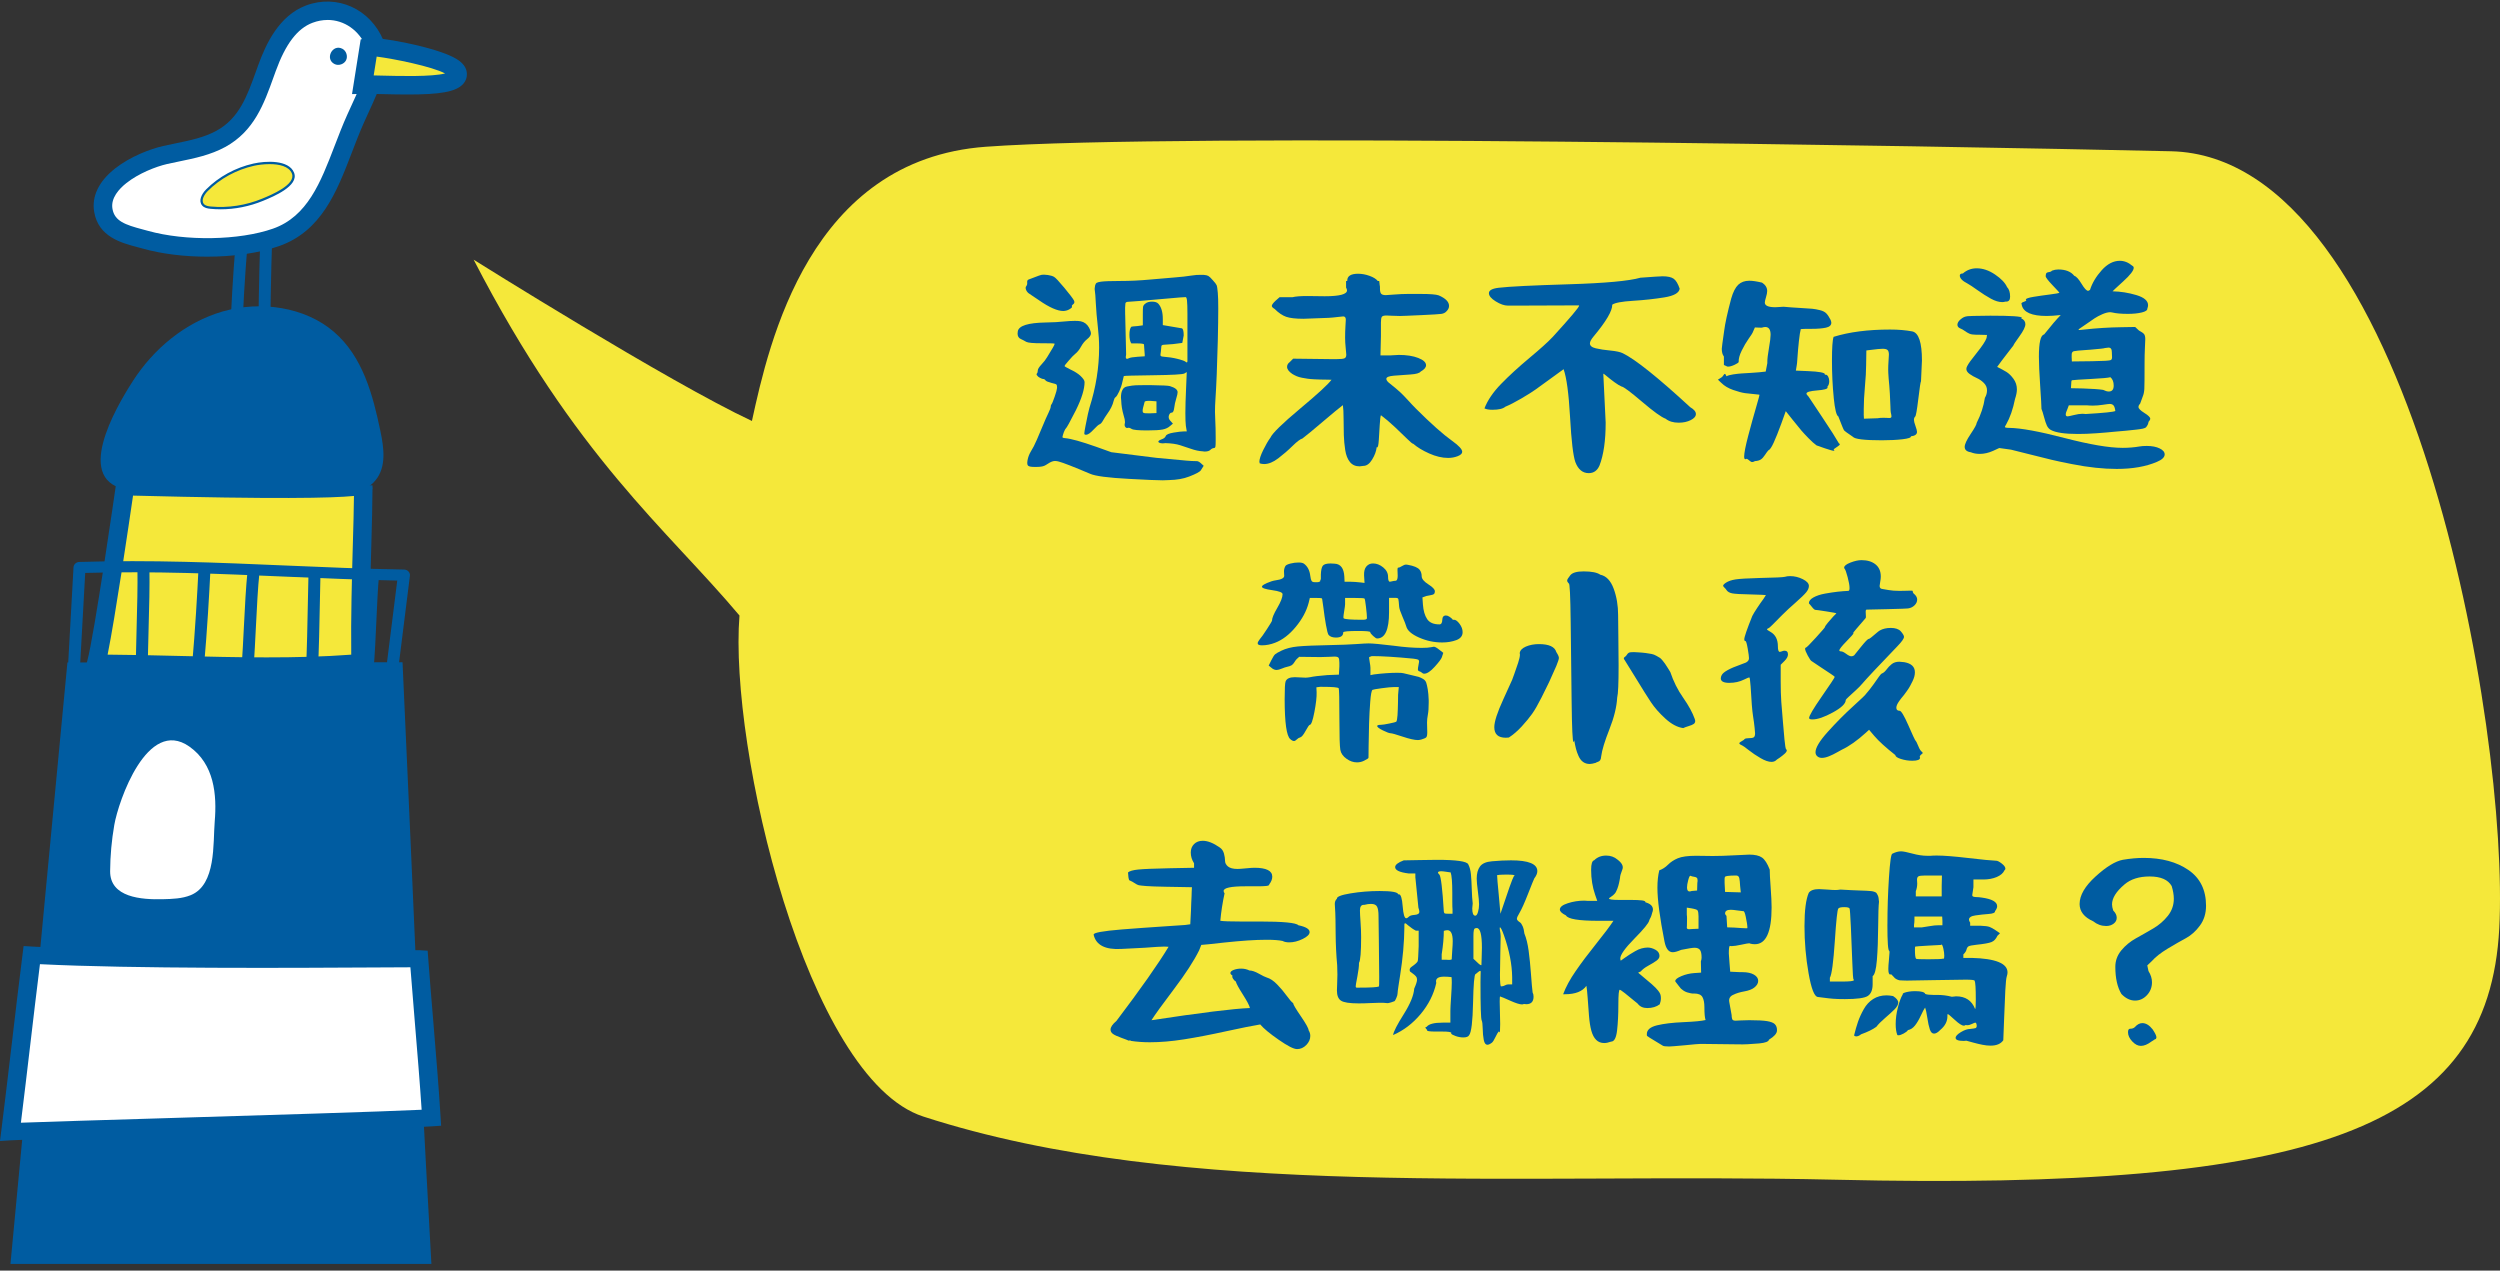 <svg width="303" height="154" viewBox="0 0 303 154" fill="none" xmlns="http://www.w3.org/2000/svg">
<rect x="0" y="0" width="303" height="154" fill="#333333" stroke="none"/>
<g clip-path="url(#clip0_2136_2069)">
<path d="M57.408 31.476C57.408 31.476 81.093 46.334 91.134 51.022C93.211 41.522 98.121 19.343 119.491 17.785C143.065 16.064 234.066 17.684 263.129 18.333C292.192 18.983 304.164 88.624 302.912 112.498C301.634 136.894 280.619 144.336 222.493 142.982C183.786 142.083 143.459 145.544 111.905 135.326C97.744 130.741 88.347 90.552 89.625 74.601C80.754 64.055 69.803 55.483 57.408 31.476Z" fill="#F5E83A"/>
<path d="M11.66 80.377C21.678 80.37 33.423 81.192 43.702 80.296C43.565 72.289 44.033 63.889 44.024 58.857C44.059 59.759 15.149 58.996 15.149 58.996C15.149 58.996 12.551 77.094 11.66 80.373V80.377Z" fill="#F5E83A"/>
<path d="M32.416 81.757C28.829 81.757 25.203 81.669 21.636 81.581C18.141 81.497 14.824 81.432 11.66 81.419H10.223L10.574 80.123C11.439 76.938 14.011 59.042 14.037 58.863L14.171 57.935L15.179 57.961C27.824 58.295 42.047 58.415 43.504 57.986C43.257 58.061 42.899 58.389 42.902 58.866L45.142 58.821L45.162 59.272L45.146 59.292C45.139 61.194 45.074 63.49 45.003 66.12C44.879 70.487 44.742 75.432 44.824 80.286L44.84 81.247L43.806 81.338C40.135 81.656 36.298 81.76 32.416 81.76V81.757ZM13.042 79.341C15.822 79.357 18.687 79.428 21.698 79.5C28.696 79.672 35.914 79.847 42.57 79.344C42.518 74.766 42.648 70.159 42.762 66.061C42.827 63.818 42.883 61.818 42.899 60.11C40.219 60.37 33.508 60.516 16.125 60.068C15.634 63.441 13.956 74.86 13.042 79.344V79.341Z" fill="#005CA1"/>
<path d="M47.617 81.335C47.578 81.335 47.542 81.335 47.503 81.331C47.103 81.289 46.82 80.955 46.866 80.585L48.147 70.364C43.553 70.276 38.974 70.078 34.539 69.886C26.751 69.549 18.707 69.201 10.327 69.438L9.706 80.65C9.687 81.023 9.345 81.309 8.942 81.289C8.542 81.27 8.233 80.951 8.253 80.581L8.91 68.75C8.929 68.403 9.232 68.123 9.606 68.11C9.606 68.11 9.606 68.11 9.609 68.11C18.287 67.834 26.582 68.195 34.604 68.539C39.286 68.74 44.128 68.951 48.973 69.029C49.178 69.032 49.373 69.117 49.506 69.26C49.643 69.403 49.705 69.594 49.682 69.782L48.31 80.74C48.267 81.075 47.968 81.325 47.617 81.338V81.335Z" fill="#005CA1"/>
<path d="M17.204 81.39C17.204 81.39 17.175 81.39 17.162 81.39C16.762 81.383 16.44 81.075 16.447 80.705C16.476 79.046 16.518 77.562 16.557 76.124C16.629 73.442 16.694 71.123 16.658 68.812C16.652 68.438 16.98 68.127 17.374 68.127C17.773 68.12 18.105 68.419 18.112 68.792C18.148 71.133 18.086 73.461 18.011 76.159C17.972 77.591 17.933 79.075 17.9 80.728C17.894 81.088 17.585 81.377 17.204 81.39Z" fill="#005CA1"/>
<path d="M24.03 81.419C24 81.419 23.971 81.419 23.942 81.419C23.542 81.39 23.243 81.062 23.275 80.692C23.669 76.198 23.916 71.873 24.052 69.036C24.069 68.662 24.41 68.373 24.81 68.393C25.21 68.409 25.522 68.724 25.503 69.097C25.366 71.948 25.119 76.289 24.722 80.802C24.693 81.146 24.391 81.409 24.026 81.422L24.03 81.419Z" fill="#005CA1"/>
<path d="M30.038 81.611C30.012 81.611 29.986 81.611 29.96 81.611C29.561 81.588 29.255 81.266 29.281 80.893C29.391 79.308 29.476 77.63 29.557 76.01C29.684 73.519 29.801 71.165 30.003 69.211C30.042 68.841 30.399 68.565 30.796 68.604C31.196 68.639 31.489 68.967 31.45 69.341C31.251 71.26 31.134 73.597 31.011 76.075C30.929 77.701 30.845 79.383 30.734 80.981C30.712 81.328 30.406 81.597 30.038 81.611Z" fill="#005CA1"/>
<path d="M37.839 81.958C37.82 81.958 37.8 81.958 37.778 81.958C37.378 81.942 37.065 81.627 37.082 81.253C37.209 78.542 37.261 75.773 37.312 73.097C37.335 71.935 37.358 70.811 37.384 69.753C37.394 69.38 37.722 69.081 38.129 69.094C38.529 69.104 38.847 69.412 38.837 69.785C38.812 70.841 38.789 71.961 38.766 73.12C38.714 75.805 38.662 78.581 38.532 81.312C38.516 81.666 38.21 81.942 37.836 81.958H37.839Z" fill="#005CA1"/>
<path d="M44.58 81.835C44.551 81.835 44.525 81.835 44.495 81.835C44.096 81.805 43.796 81.481 43.826 81.11C43.992 79.114 44.083 77.036 44.174 75.026C44.261 73.065 44.343 71.211 44.486 69.685C44.522 69.315 44.873 69.039 45.273 69.071C45.673 69.104 45.968 69.432 45.933 69.802C45.793 71.295 45.712 73.136 45.624 75.081C45.533 77.104 45.442 79.192 45.273 81.211C45.243 81.555 44.941 81.822 44.577 81.835H44.58Z" fill="#005CA1"/>
<path d="M38.782 60.198C41.237 60.198 44.06 60.009 45.533 58.185C46.856 56.545 46.524 54.259 46.105 52.246C45.191 47.879 43.985 43.246 40.473 40.22C36.952 37.187 31.564 36.421 26.979 37.752C22.397 39.087 18.619 42.298 16.144 46.119C13.911 49.571 8.78 58.487 15.647 59.376C23.197 60.353 31.177 60.191 38.785 60.194L38.782 60.198Z" fill="#005CA1"/>
<path d="M48.787 80.263C50.449 116.215 50.273 117.001 52.286 153.19H1.268C3.2 132.501 8.171 80.292 8.171 80.292C8.171 80.292 38.47 80.253 48.787 80.263Z" fill="#005CA1"/>
<path d="M13.855 99.984C13.855 99.984 13.855 99.975 13.855 99.968C14.352 97.104 17.848 86.896 22.947 90.481C25.977 92.611 26.299 96.328 26.023 99.585C25.802 102.189 26.227 107.225 23.116 108.494C22.069 108.92 20.892 108.955 19.747 108.984C17.139 109.049 13.328 108.78 13.348 105.588C13.361 103.712 13.53 101.838 13.852 99.984H13.855Z" fill="white"/>
<path d="M52.286 135.475C51.941 129.767 51.194 121.809 50.784 116.202C49.35 116.118 18.394 116.592 3.85 115.76C2.991 122.527 2.192 129.826 1.268 137.17C4.458 136.975 47.103 135.836 52.286 135.478V135.475Z" fill="white"/>
<path d="M0 138.29L0.156 137.05C0.608 133.449 1.031 129.861 1.447 126.342C1.879 122.679 2.299 119.092 2.738 115.64L2.861 114.663L3.918 114.725C14.912 115.355 35.388 115.231 45.227 115.176C48.862 115.157 50.485 115.147 50.852 115.166L51.831 115.225L51.899 116.134C52.062 118.368 52.28 120.978 52.504 123.673C52.842 127.758 53.193 131.978 53.401 135.417L53.463 136.436L52.367 136.511C49.298 136.725 33.719 137.193 19.971 137.605C10.669 137.884 2.637 138.125 1.343 138.206L0 138.287L0 138.29ZM4.842 116.855C4.448 119.998 4.065 123.251 3.674 126.566C3.307 129.696 2.93 132.878 2.533 136.073C5.463 135.962 12.255 135.758 19.9 135.527C31.791 135.17 46.336 134.732 51.103 134.501C50.891 131.287 50.579 127.504 50.273 123.832C50.078 121.511 49.893 119.248 49.74 117.235C48.755 117.235 47.129 117.244 45.243 117.257C35.687 117.312 16.118 117.429 4.838 116.858L4.842 116.855Z" fill="#005CA1"/>
<path d="M29.235 30.08C28.972 33.35 28.689 37.859 28.618 41.152L29.235 30.08Z" fill="#005CA1"/>
<path d="M28.627 42.217C28.627 42.217 28.608 42.217 28.595 42.217C28.198 42.194 27.886 41.7 27.899 41.109C27.97 37.681 28.266 33.093 28.52 29.947C28.565 29.363 28.923 28.947 29.32 29.022C29.713 29.096 29.996 29.629 29.951 30.213C29.703 33.317 29.411 37.83 29.339 41.194C29.326 41.765 29.011 42.217 28.63 42.22L28.627 42.217Z" fill="#005CA1"/>
<path d="M32.045 41.483C31.993 41.483 31.941 41.476 31.892 41.46C31.31 41.275 31.313 40.46 31.313 40.067C31.313 39.846 31.316 39.528 31.323 39.136C31.332 38.304 31.349 37.213 31.368 36.067C31.394 34.671 31.463 31.171 31.55 28.768C31.573 28.181 31.911 27.733 32.308 27.768C32.705 27.804 33.007 28.311 32.988 28.898C32.848 32.642 32.744 39.506 32.754 40.301C32.767 40.463 32.754 40.632 32.714 40.795C32.61 41.217 32.34 41.483 32.048 41.486L32.045 41.483Z" fill="#005CA1"/>
<path d="M32.269 28.83C32.123 32.807 32.009 40.532 32.038 40.415L32.269 28.83Z" fill="#005CA1"/>
<path d="M14.636 21.304C16.284 20.002 18.521 19.129 20.02 18.788C22.313 18.268 24.703 17.96 26.764 16.833C30.136 14.992 31.138 11.619 32.364 8.249C33.339 5.557 34.812 2.713 37.495 1.706C40.863 0.443 44.148 2.203 45.445 5.33C46.404 7.641 44.687 10.843 43.1 14.372C40.525 20.103 39.387 26.691 33.45 28.772C28.949 30.35 22.206 30.34 17.621 29.058C15.536 28.473 12.971 28.064 12.525 25.515C12.223 23.775 13.345 22.324 14.636 21.304Z" fill="white"/>
<path d="M25.119 31.109C22.394 31.109 19.65 30.788 17.315 30.132L16.688 29.963C14.684 29.434 11.943 28.703 11.42 25.707C11.088 23.814 11.96 21.989 13.94 20.427C15.784 18.97 18.232 18.047 19.77 17.697C20.258 17.586 20.746 17.486 21.24 17.385C23.041 17.015 24.742 16.664 26.225 15.852C28.985 14.343 29.941 11.677 31.047 8.589L31.307 7.869C32.217 5.365 33.804 1.894 37.098 0.661C40.854 -0.742 44.886 1.076 46.476 4.904C47.516 7.411 46.121 10.456 44.645 13.68L44.122 14.833C43.588 16.025 43.104 17.281 42.639 18.499C40.844 23.177 38.984 28.018 33.82 29.827C31.391 30.677 28.27 31.109 25.119 31.109ZM39.696 2.42C39.101 2.42 38.49 2.531 37.885 2.758C36.038 3.45 34.617 5.317 33.414 8.632L33.157 9.343C32.003 12.567 30.806 15.898 27.301 17.814C25.526 18.784 23.578 19.187 21.692 19.573C21.217 19.671 20.739 19.768 20.268 19.875C18.856 20.197 16.782 21.031 15.332 22.177C14.428 22.888 13.4 24.012 13.631 25.317C13.888 26.798 15.175 27.242 17.266 27.798L17.926 27.976C22.488 29.255 29.005 29.142 33.082 27.713C37.267 26.246 38.86 22.093 40.551 17.694C41.029 16.45 41.523 15.161 42.083 13.914L42.613 12.749C43.881 9.979 45.081 7.365 44.411 5.758C43.536 3.651 41.706 2.417 39.699 2.417L39.696 2.42Z" fill="#005CA1"/>
<path d="M44.707 5.677L43.981 10.252C46.846 10.187 55.856 10.96 55.456 8.872C55.108 7.054 45.178 5.557 44.707 5.677Z" fill="#F5E83A"/>
<path d="M49.461 11.453C48.534 11.453 47.51 11.437 46.368 11.408C45.415 11.382 44.59 11.359 44.004 11.375L42.665 11.405L43.715 4.778L44.43 4.596C45.321 4.349 52.992 5.661 55.388 7.184C56.065 7.615 56.448 8.099 56.556 8.664C56.656 9.2 56.52 9.723 56.162 10.142C55.3 11.158 53.232 11.453 49.457 11.453H49.461ZM45.292 9.141C45.643 9.148 46.023 9.158 46.427 9.167C48.306 9.216 52.371 9.323 53.944 8.901C52.351 8.057 47.737 7.122 45.653 6.859L45.292 9.138V9.141Z" fill="#005CA1"/>
<path d="M25.08 23.054C24.605 23.531 24.163 24.314 24.608 24.82C24.836 25.08 25.21 25.142 25.555 25.174C27.684 25.369 29.856 25.025 31.83 24.21C32.88 23.778 36.103 22.486 35.511 20.983C34.893 19.418 31.98 19.684 30.767 19.956C28.631 20.431 26.624 21.502 25.083 23.057L25.08 23.054Z" fill="#F5E83A"/>
<path d="M26.728 25.366C26.332 25.366 25.935 25.349 25.541 25.311C25.155 25.278 24.758 25.203 24.504 24.911C24.029 24.369 24.403 23.538 24.982 22.957C26.511 21.418 28.552 20.304 30.734 19.82C32.155 19.502 35.007 19.327 35.641 20.931C36.272 22.531 33.128 23.827 31.947 24.314L31.885 24.34C30.24 25.018 28.481 25.369 26.732 25.369L26.728 25.366ZM32.679 19.892C31.934 19.892 31.222 19.995 30.796 20.09C28.663 20.564 26.67 21.651 25.181 23.151C24.816 23.518 24.309 24.262 24.712 24.726C24.904 24.944 25.236 25.002 25.564 25.031C27.655 25.223 29.801 24.892 31.775 24.077L31.837 24.051C32.845 23.638 35.908 22.375 35.378 21.031C35.023 20.135 33.814 19.892 32.676 19.892H32.679Z" fill="#005CA1"/>
<path d="M40.558 7.768C41.042 8.002 41.696 7.784 41.94 7.307C42.184 6.83 41.979 6.171 41.507 5.917C40.291 5.265 39.325 7.171 40.558 7.768Z" fill="#005CA1"/>
<path d="M123.331 40.425C123.331 40.331 123.341 40.236 123.36 40.139C123.493 39.477 124.602 39.126 126.693 39.087C127.662 39.068 128.384 39.032 128.859 38.973C129.428 38.918 129.902 38.889 130.283 38.889C130.585 38.889 130.823 38.908 130.995 38.944C131.431 39.038 131.762 39.295 131.99 39.71C132.162 40.051 132.237 40.308 132.218 40.477C132.179 40.684 132.029 40.895 131.762 41.103C131.476 41.331 131.229 41.632 131.021 42.012C130.813 42.392 130.576 42.684 130.309 42.895C130.12 43.048 129.863 43.311 129.542 43.691C129.2 44.071 129.028 44.298 129.028 44.373C129.028 44.412 129.255 44.545 129.711 44.772C130.241 45.019 130.65 45.275 130.936 45.538C131.278 45.86 131.45 46.116 131.45 46.308C131.45 47.162 131.099 48.298 130.397 49.72C129.675 51.142 129.265 51.883 129.171 51.938C129.132 51.957 129.057 52.1 128.943 52.363C128.849 52.629 128.79 52.828 128.771 52.961C128.751 53.035 128.855 53.084 129.083 53.103C129.785 53.162 131.047 53.513 132.871 54.155C133.287 54.308 133.895 54.526 134.692 54.808L140.161 55.49C140.2 55.49 141.423 55.603 143.836 55.831C144.291 55.87 144.642 55.886 144.889 55.886H145.032C145.185 55.886 145.354 55.97 145.546 56.142L145.887 56.454L145.546 56.993C145.432 57.181 144.957 57.438 144.122 57.759C143.439 58.026 142.633 58.165 141.699 58.185C141.452 58.185 141.195 58.194 140.932 58.214C140.269 58.214 138.909 58.156 136.861 58.042C134.315 57.909 132.731 57.701 132.104 57.415C130.091 56.561 128.829 56.071 128.316 55.938C128.029 55.863 127.792 55.853 127.604 55.909C127.395 55.964 127.109 56.117 126.748 56.363C126.521 56.516 126.16 56.591 125.666 56.591H125.353C124.973 56.591 124.726 56.542 124.612 56.448C124.498 56.353 124.475 56.126 124.54 55.766C124.606 55.406 124.736 55.065 124.924 54.743C125.113 54.422 125.236 54.204 125.295 54.09C125.428 53.863 125.789 53.038 126.378 51.616C126.644 50.974 126.872 50.454 127.061 50.068C127.249 49.678 127.347 49.418 127.347 49.285C127.347 49.152 127.386 49.048 127.46 48.974C127.516 48.915 127.639 48.613 127.831 48.064C128.003 47.571 128.098 47.22 128.117 47.012C128.117 46.805 128.095 46.672 128.046 46.613C127.997 46.555 127.805 46.49 127.46 46.415C127.025 46.301 126.778 46.197 126.719 46.103C126.644 45.99 126.537 45.931 126.407 45.931C126.348 45.931 126.225 45.883 126.036 45.788C125.883 45.714 125.77 45.616 125.695 45.503C125.62 45.408 125.61 45.331 125.666 45.275C125.74 45.201 125.779 45.077 125.779 44.905C125.779 44.733 125.932 44.49 126.235 44.165C126.521 43.863 126.748 43.568 126.917 43.282C127.525 42.314 127.828 41.775 127.828 41.662C127.828 41.623 127.402 41.603 126.547 41.603H126.261C125.217 41.603 124.589 41.548 124.381 41.431C124.154 41.298 123.936 41.184 123.728 41.09C123.461 40.977 123.328 40.749 123.328 40.408L123.331 40.425ZM124.368 35.152C124.284 34.954 124.287 34.795 124.381 34.684C124.475 34.571 124.514 34.418 124.495 34.23C124.475 34.041 124.537 33.921 124.68 33.873C124.823 33.827 125.074 33.73 125.435 33.587C125.796 33.444 126.053 33.356 126.205 33.317C126.413 33.278 126.68 33.285 127.002 33.33C127.324 33.379 127.578 33.454 127.756 33.558C127.935 33.661 128.348 34.103 128.995 34.879C129.639 35.655 130.029 36.168 130.163 36.415C130.257 36.603 130.228 36.756 130.078 36.869C129.925 36.983 129.873 37.077 129.922 37.155C129.971 37.23 129.86 37.343 129.594 37.496C129.405 37.61 129.168 37.678 128.881 37.694C128.16 37.694 127.174 37.259 125.919 36.386C125.331 35.986 124.95 35.733 124.781 35.619C124.593 35.506 124.453 35.35 124.368 35.152ZM131.418 52.538C131.418 52.425 131.466 52.123 131.561 51.629C131.788 50.454 131.951 49.714 132.045 49.412C132.822 46.967 133.213 44.542 133.213 42.133C133.213 41.337 133.164 40.541 133.07 39.743C132.936 38.548 132.852 37.554 132.813 36.756C132.774 35.96 132.738 35.46 132.699 35.262C132.66 35.064 132.67 34.84 132.728 34.593C132.767 34.441 132.829 34.337 132.913 34.282C132.998 34.226 133.174 34.178 133.44 34.139C133.84 34.084 134.617 34.054 135.775 34.054C136.932 34.054 138.132 33.999 139.378 33.882C140.62 33.769 141.621 33.684 142.382 33.626C143.14 33.567 143.816 33.493 144.405 33.398C144.86 33.324 145.26 33.295 145.601 33.314H145.887C146.135 33.334 146.32 33.376 146.443 33.441C146.567 33.509 146.743 33.675 146.97 33.938C147.237 34.223 147.396 34.431 147.455 34.564C147.51 34.697 147.559 35.009 147.598 35.502C147.637 35.882 147.653 36.525 147.653 37.438C147.653 38.425 147.634 39.704 147.598 41.275C147.523 44.347 147.425 46.717 147.312 48.386C147.273 48.915 147.256 49.428 147.256 49.922C147.256 50.224 147.266 50.519 147.286 50.805C147.325 51.526 147.341 52.282 147.341 53.081V53.367C147.341 53.746 147.331 53.993 147.312 54.107C147.292 54.24 147.227 54.305 147.113 54.305C146.96 54.324 146.817 54.399 146.687 54.532C146.554 54.665 146.317 54.73 145.975 54.73C145.92 54.73 145.852 54.72 145.777 54.701C145.341 54.681 144.857 54.578 144.323 54.389L143.042 53.964C142.568 53.811 141.969 53.727 141.247 53.707C141.134 53.707 141.03 53.717 140.935 53.737C140.747 53.737 140.597 53.707 140.493 53.652C140.389 53.594 140.366 53.529 140.421 53.454C140.477 53.379 140.594 53.311 140.763 53.256C141.049 53.162 141.221 53.026 141.29 52.844C141.355 52.665 141.673 52.526 142.242 52.431C142.811 52.337 143.221 52.288 143.468 52.288H143.839L143.725 51.607C143.686 51.285 143.667 50.772 143.667 50.071C143.667 49.311 143.696 48.327 143.751 47.113L143.836 45.094L143.55 45.266C143.361 45.379 142.093 45.451 139.748 45.48C137.404 45.509 136.22 45.542 136.204 45.581C136.185 45.62 136.129 45.857 136.032 46.292C135.957 46.672 135.827 47.055 135.648 47.444C135.466 47.834 135.32 48.064 135.206 48.142C135.112 48.197 135.034 48.34 134.978 48.568C134.864 49.081 134.598 49.62 134.182 50.188C133.993 50.454 133.827 50.714 133.684 50.97C133.541 51.227 133.404 51.379 133.271 51.425C133.138 51.474 132.891 51.691 132.53 52.078C132.169 52.467 131.883 52.672 131.675 52.688C131.502 52.707 131.418 52.659 131.418 52.545V52.538ZM135.859 48.217C135.859 47.801 135.918 47.486 136.032 47.279C136.146 47.032 136.341 46.886 136.617 46.837C136.893 46.792 137.085 46.756 137.202 46.736C137.391 46.697 137.84 46.681 138.542 46.681H139.566C140.857 46.701 141.599 46.736 141.787 46.795C142.415 46.983 142.727 47.23 142.727 47.535C142.727 47.688 142.672 47.947 142.555 48.318C142.441 48.688 142.359 49.061 142.314 49.441C142.265 49.821 142.168 50.009 142.015 50.009C141.862 50.009 141.748 50.123 141.673 50.35C141.599 50.577 141.654 50.795 141.846 51.003L142.158 51.344L141.816 51.629C141.589 51.837 141.29 51.98 140.919 52.055C140.548 52.129 139.917 52.168 139.027 52.168C137.963 52.168 137.336 52.107 137.147 51.983C136.958 51.86 136.806 51.818 136.692 51.857C136.578 51.896 136.477 51.863 136.393 51.756C136.308 51.652 136.282 51.516 136.321 51.344C136.341 51.288 136.35 51.23 136.35 51.172C136.35 50.964 136.295 50.678 136.178 50.318C136.006 49.73 135.911 49.142 135.892 48.555C135.892 48.441 135.882 48.327 135.863 48.214L135.859 48.217ZM136.373 38.152L136.487 42.957C136.432 43.204 136.432 43.366 136.487 43.441C136.546 43.516 136.659 43.509 136.828 43.412C136.981 43.337 137.332 43.279 137.882 43.24C138.431 43.201 138.718 43.184 138.737 43.184C138.757 43.184 138.747 42.97 138.708 42.545C138.669 42.12 138.653 41.856 138.653 41.762C138.653 41.668 138.357 41.62 137.768 41.62H137.115C136.962 41.392 136.887 41.041 136.887 40.568C136.887 40.093 136.962 39.772 137.115 39.6C137.134 39.581 137.391 39.551 137.882 39.516L138.51 39.431V38.093C138.51 37.619 138.519 37.317 138.539 37.184C138.578 37.032 138.662 36.908 138.796 36.814C138.984 36.642 139.261 36.558 139.622 36.558C139.982 36.558 140.239 36.642 140.392 36.814C140.753 37.214 140.932 37.827 140.932 38.662V39.402L142.099 39.6C142.613 39.694 143 39.762 143.267 39.798C143.4 39.892 143.465 40.178 143.465 40.652L143.293 41.561C143.046 41.6 142.675 41.645 142.181 41.704C141.553 41.759 141.166 41.788 141.013 41.788C140.841 41.808 140.756 41.873 140.756 41.986L140.701 42.584C140.643 42.905 140.633 43.087 140.672 43.123C140.747 43.197 140.87 43.236 141.043 43.236C141.612 43.275 142.168 43.36 142.707 43.493C143.247 43.626 143.585 43.749 143.719 43.863C143.852 43.977 143.917 43.938 143.917 43.749V38.006C143.917 37.266 143.897 36.727 143.862 36.386C143.823 36.119 143.767 35.996 143.689 36.015H143.631C143.423 36.015 142.805 36.064 141.781 36.158C138.61 36.441 136.9 36.584 136.656 36.584C136.503 36.603 136.419 36.668 136.399 36.782C136.36 37.009 136.35 37.464 136.37 38.145L136.373 38.152ZM138.539 49.412C138.464 49.753 138.47 49.957 138.568 50.022C138.662 50.09 138.948 50.113 139.423 50.094L140.165 50.064V48.642L139.452 48.587C138.997 48.568 138.753 48.61 138.727 48.714C138.698 48.818 138.636 49.051 138.542 49.412H138.539Z" fill="#005CA1"/>
<path d="M152.635 55.98C152.635 55.659 152.791 55.178 153.103 54.545C153.415 53.909 153.705 53.412 153.971 53.051C154.199 52.522 155.395 51.35 157.561 49.538C159.727 47.73 160.998 46.558 161.378 46.025C161.323 46.025 161.112 46.022 160.751 46.012C160.39 46.003 160.133 45.999 159.983 45.999C159.834 45.999 159.59 45.99 159.258 45.97C158.927 45.951 158.663 45.928 158.475 45.899C158.286 45.87 158.062 45.834 157.805 45.785C157.548 45.736 157.327 45.672 157.135 45.587C156.946 45.503 156.774 45.412 156.621 45.318C156.205 45.032 155.994 44.749 155.994 44.464C155.994 44.236 156.098 44.048 156.306 43.895L156.732 43.47L161.261 43.525H162.029C162.503 43.525 162.812 43.493 162.955 43.425C163.099 43.36 163.17 43.21 163.17 42.983C163.17 42.908 163.147 42.642 163.099 42.188C163.05 41.733 163.027 41.304 163.027 40.908C163.027 40.454 163.04 39.99 163.069 39.516C163.099 39.041 163.112 38.785 163.112 38.749C163.112 38.483 163.007 38.35 162.799 38.35C162.725 38.35 162.497 38.373 162.117 38.421C161.736 38.47 161.375 38.502 161.034 38.522C159.327 38.597 158.309 38.636 157.987 38.636C157.037 38.636 156.335 38.554 155.88 38.395C155.425 38.233 154.96 37.918 154.485 37.444C154.257 37.311 154.144 37.188 154.144 37.074C154.144 36.941 154.296 36.733 154.599 36.447L155.083 36.022H156.651C157.011 35.928 157.61 35.879 158.445 35.879C158.673 35.879 159.024 35.882 159.499 35.892C159.974 35.902 160.325 35.905 160.552 35.905C162.357 35.905 163.258 35.668 163.258 35.194C163.258 35.1 163.219 34.986 163.144 34.853V34.058H163.287V33.973C163.307 33.444 163.742 33.178 164.598 33.178C165.053 33.178 165.518 33.262 165.992 33.434C166.467 33.606 166.799 33.814 166.991 34.061H167.163L167.192 34.317L167.222 34.347H167.192L167.251 34.746V34.973C167.251 35.295 167.303 35.509 167.407 35.613C167.511 35.717 167.696 35.769 167.963 35.769C168.077 35.769 168.425 35.746 169.003 35.697C169.582 35.652 170.119 35.626 170.613 35.626H172.206C173.325 35.626 174.047 35.681 174.372 35.798C175.208 36.158 175.624 36.584 175.624 37.077C175.624 37.304 175.529 37.512 175.338 37.704C175.185 37.892 174.967 38.006 174.684 38.045C174.401 38.084 173.631 38.129 172.379 38.188C171.618 38.227 170.984 38.256 170.47 38.272C170.376 38.272 170.236 38.275 170.057 38.285C169.878 38.295 169.748 38.298 169.673 38.298C169.387 38.298 169.065 38.288 168.704 38.269C168.343 38.249 168.126 38.239 168.051 38.239C167.748 38.239 167.557 38.291 167.482 38.395C167.407 38.499 167.368 38.733 167.368 39.093V40.743L167.313 43.074H168.509C169.003 43.035 169.345 43.016 169.533 43.016C170.483 43.016 171.27 43.139 171.897 43.386C172.525 43.633 172.837 43.925 172.837 44.269C172.837 44.535 172.619 44.792 172.184 45.035C172.05 45.223 171.634 45.344 170.932 45.389C170.229 45.438 169.569 45.483 168.951 45.532C168.334 45.581 168.025 45.707 168.025 45.915C168.025 46.087 168.168 46.275 168.451 46.483C169.02 46.938 169.439 47.288 169.703 47.535C169.969 47.782 170.278 48.1 170.629 48.486C170.98 48.876 171.309 49.22 171.611 49.526C173.432 51.344 174.905 52.652 176.024 53.451C176.82 54.019 177.22 54.457 177.22 54.759C177.22 54.967 177.042 55.142 176.681 55.285C176.32 55.428 175.929 55.5 175.513 55.5C174.791 55.5 174.027 55.321 173.221 54.961C172.414 54.6 171.774 54.211 171.299 53.795C171.205 53.795 170.967 53.607 170.587 53.227C170.207 52.847 169.703 52.363 169.078 51.776C168.451 51.188 167.882 50.704 167.368 50.324C167.313 50.438 167.264 50.821 167.225 51.477C167.186 52.129 167.15 52.753 167.111 53.34C167.072 53.928 167.007 54.224 166.913 54.224C166.893 54.224 166.874 54.214 166.857 54.194C166.802 54.688 166.617 55.191 166.301 55.701C165.989 56.214 165.632 56.467 165.235 56.467C165.007 56.506 164.854 56.522 164.78 56.522C164.285 56.522 163.895 56.347 163.612 55.996C163.326 55.646 163.138 55.169 163.043 54.561C162.949 53.954 162.89 53.347 162.871 52.743C162.851 52.136 162.842 51.467 162.842 50.74C162.842 50.013 162.812 49.464 162.757 49.103C162.282 49.464 161.466 50.136 160.309 51.123C159.151 52.11 158.335 52.782 157.86 53.142C157.594 53.217 157.19 53.522 156.651 54.052C156.111 54.584 155.535 55.081 154.927 55.545C154.319 56.009 153.75 56.243 153.22 56.243C153.028 56.243 152.849 56.214 152.68 56.159C152.661 56.12 152.651 56.065 152.651 55.987L152.635 55.98Z" fill="#005CA1"/>
<path d="M179.916 49.496C180.297 48.509 180.97 47.519 181.939 46.525C182.908 45.529 184.052 44.483 185.369 43.382C186.689 42.282 187.632 41.431 188.201 40.824C190.328 38.493 191.391 37.233 191.391 37.041L191.362 37.012C187.717 37.032 185.164 37.041 183.701 37.041H182.761C182.326 37.041 181.831 36.869 181.282 36.528C180.732 36.187 180.456 35.856 180.456 35.532C180.456 35.191 180.846 34.973 181.623 34.879C182.895 34.726 185.733 34.587 190.139 34.454C194.545 34.321 197.439 34.054 198.824 33.658C200.382 33.544 201.273 33.486 201.501 33.486C202.128 33.486 202.577 33.587 202.853 33.785C203.13 33.983 203.37 34.386 203.578 34.993C203.504 35.506 202.879 35.856 201.712 36.045C200.545 36.233 199.283 36.373 197.924 36.457C196.568 36.541 195.726 36.697 195.404 36.928C195.423 37.668 194.672 38.947 193.154 40.766C192.851 41.126 192.698 41.412 192.698 41.619C192.698 41.905 192.936 42.103 193.41 42.217C193.885 42.33 194.474 42.421 195.176 42.486C195.878 42.554 196.382 42.662 196.685 42.814C198.203 43.554 200.928 45.733 204.859 49.353C205.315 49.62 205.542 49.892 205.542 50.178C205.542 50.464 205.334 50.707 204.915 50.918C204.499 51.126 204.014 51.23 203.461 51.23C202.795 51.23 202.265 51.068 201.868 50.746C201.374 50.574 200.421 49.889 199.007 48.684C197.592 47.48 196.769 46.87 196.542 46.85C196.314 46.756 196.025 46.581 195.674 46.324C195.322 46.068 195.02 45.831 194.763 45.613C194.506 45.395 194.36 45.285 194.321 45.285V45.314C194.509 49.106 194.607 51.077 194.607 51.23C194.607 53.392 194.36 55.116 193.866 56.405C193.599 57.032 193.163 57.344 192.555 57.344C191.814 57.344 191.274 56.899 190.933 56.006C190.666 55.246 190.451 53.431 190.292 50.561C190.13 47.688 189.869 45.753 189.508 44.746C189.453 44.785 188.962 45.139 188.042 45.811C187.122 46.483 186.465 46.957 186.078 47.233C185.688 47.509 185.125 47.863 184.384 48.298C183.643 48.733 182.999 49.064 182.446 49.295C182.16 49.542 181.64 49.665 180.879 49.665C180.462 49.665 180.137 49.61 179.91 49.493L179.916 49.496Z" fill="#005CA1"/>
<path d="M208.195 46.029L208.595 45.772C208.67 45.733 208.738 45.678 208.794 45.6C208.852 45.525 208.898 45.457 208.937 45.402C208.976 45.344 209.011 45.318 209.05 45.318C209.109 45.318 209.174 45.412 209.249 45.603C209.421 45.509 209.691 45.431 210.062 45.376C210.432 45.321 210.767 45.282 211.073 45.262C211.375 45.243 211.772 45.22 212.253 45.191C212.738 45.162 213.056 45.139 213.206 45.12L214.003 45.035L214.201 44.012V43.814C214.201 43.493 214.266 42.947 214.399 42.178C214.533 41.412 214.598 40.876 214.598 40.571C214.598 39.944 214.38 39.632 213.944 39.632C213.83 39.632 213.687 39.662 213.518 39.717L212.692 39.688L212.406 40.34C212.387 40.395 212.231 40.636 211.938 41.051C211.642 41.47 211.362 41.947 211.099 42.486C210.832 43.025 210.709 43.486 210.728 43.866C210.728 43.941 210.566 44.055 210.244 44.207C209.922 44.36 209.655 44.434 209.447 44.434C209.353 44.434 209.285 44.415 209.249 44.379L208.937 44.236V43.214C208.764 42.986 208.68 42.675 208.68 42.275C208.68 42.162 208.774 41.441 208.966 40.113C209.08 39.204 209.366 37.895 209.821 36.188C210.049 35.392 210.335 34.834 210.676 34.509C211.018 34.188 211.463 34.025 212.016 34.025C212.396 34.025 212.907 34.1 213.554 34.252C213.97 34.519 214.182 34.86 214.182 35.275C214.182 35.464 214.133 35.717 214.038 36.028C213.944 36.34 213.895 36.554 213.895 36.668C213.895 37.048 214.321 37.236 215.177 37.236C215.31 37.236 215.642 37.217 216.175 37.178C216.783 37.236 217.436 37.282 218.139 37.321C218.841 37.36 219.339 37.392 219.635 37.421C219.927 37.45 220.246 37.506 220.587 37.593C220.929 37.678 221.186 37.811 221.358 37.993C221.53 38.175 221.699 38.434 221.872 38.775C221.927 38.928 221.956 39.041 221.956 39.116C221.956 39.418 221.738 39.619 221.303 39.714C220.867 39.808 220.288 39.856 219.566 39.856C218.844 39.856 218.409 39.866 218.256 39.886C218.181 40.152 218.103 40.636 218.028 41.337C217.953 42.038 217.895 42.688 217.856 43.285C217.817 43.883 217.788 44.201 217.771 44.236L217.658 44.918L219.082 44.977C220.486 45.032 221.189 45.165 221.189 45.376L221.16 45.405V45.434H221.189C221.208 45.415 221.228 45.405 221.247 45.405C221.381 45.405 221.488 45.486 221.576 45.645C221.66 45.808 221.703 45.993 221.703 46.201C221.703 46.486 221.628 46.714 221.475 46.883C221.494 46.902 221.504 46.931 221.504 46.967C221.504 47.139 221.078 47.256 220.223 47.321C219.368 47.389 218.942 47.516 218.942 47.704C218.942 47.779 219.026 47.902 219.199 48.074C219.332 48.282 219.891 49.126 220.88 50.603C221.868 52.081 222.532 53.126 222.873 53.73C222.948 53.769 222.987 53.805 222.987 53.844C222.987 53.918 222.863 54.032 222.616 54.185C222.369 54.337 222.246 54.441 222.246 54.496C222.246 54.516 222.259 54.535 222.288 54.552C222.317 54.571 222.33 54.59 222.33 54.607C222.33 54.623 222.311 54.636 222.275 54.636C222.122 54.636 221.758 54.535 221.179 54.337C220.6 54.139 220.262 54.019 220.168 53.983C219.901 53.795 219.579 53.506 219.199 53.117C218.818 52.727 218.526 52.412 218.314 52.165C218.106 51.918 217.755 51.487 217.261 50.87C216.767 50.253 216.493 49.909 216.435 49.831C216.435 49.85 216.253 50.353 215.895 51.337C215.534 52.324 215.225 53.097 214.968 53.655C214.712 54.214 214.5 54.522 214.328 54.581C214.234 54.675 214.1 54.857 213.928 55.12C213.756 55.386 213.587 55.574 213.414 55.688C213.242 55.802 213.004 55.867 212.702 55.886C212.569 55.961 212.455 56 212.361 56C212.266 56 212.153 55.938 212.019 55.815C211.886 55.691 211.772 55.62 211.678 55.6C211.639 55.639 211.593 55.656 211.535 55.656C211.44 55.656 211.392 55.552 211.392 55.344C211.392 54.909 211.557 54.061 211.889 52.798C212.221 51.538 212.539 50.392 212.842 49.357C213.144 48.324 213.278 47.818 213.242 47.834C212.445 47.759 211.866 47.697 211.505 47.649C211.145 47.6 210.667 47.474 210.068 47.266C209.47 47.058 208.992 46.772 208.631 46.412L208.205 46.012L208.195 46.029ZM222.249 48.201C222.106 46.788 222.034 45.295 222.034 43.723C222.034 42.152 222.099 41.184 222.233 40.824C224.132 40.236 226.408 39.941 229.068 39.941C230.072 39.941 230.976 40.016 231.773 40.168C232.55 40.34 232.94 41.516 232.94 43.694C232.94 43.769 232.901 44.603 232.826 46.197C232.771 46.272 232.661 46.993 232.498 48.36C232.335 49.724 232.209 50.435 232.114 50.493C232.02 50.587 231.971 50.72 231.971 50.892C231.971 51.045 232.033 51.292 232.157 51.633C232.28 51.974 232.342 52.211 232.342 52.344C232.342 52.646 232.095 52.828 231.601 52.883C231.64 53.035 231.301 53.152 230.589 53.237C229.877 53.321 229.038 53.363 228.069 53.363C225.962 53.363 224.795 53.22 224.567 52.938C223.92 52.503 223.566 52.24 223.501 52.155C223.432 52.071 223.202 51.506 222.802 50.464C222.574 50.37 222.389 49.616 222.246 48.204L222.249 48.201ZM225.881 50.178L225.91 50.746L227.562 50.691C227.751 50.652 227.998 50.636 228.303 50.636C228.417 50.636 228.551 50.639 228.703 50.649C228.856 50.659 228.95 50.662 228.989 50.662C229.162 50.662 229.246 50.597 229.246 50.464C229.246 50.37 229.217 50.207 229.162 49.98C229.142 49.905 229.129 49.662 229.12 49.256C229.11 48.85 229.087 48.324 229.048 47.678C229.009 47.035 228.963 46.438 228.905 45.886C228.866 45.357 228.85 44.996 228.85 44.805C228.85 44.483 228.863 44.123 228.892 43.723C228.921 43.324 228.934 43.081 228.934 42.983C228.934 42.717 228.882 42.532 228.778 42.428C228.674 42.324 228.469 42.272 228.167 42.272C227.9 42.272 227.406 42.321 226.687 42.415L226.203 42.473L226.174 44.266C226.174 44.928 226.125 45.782 226.031 46.824C225.936 47.866 225.887 48.785 225.887 49.584V50.181L225.881 50.178Z" fill="#005CA1"/>
<path d="M237.242 39.343C237.242 39.136 237.369 38.921 237.626 38.704C237.883 38.486 238.124 38.366 238.351 38.346C238.332 38.327 238.602 38.308 239.164 38.291C239.723 38.272 240.413 38.262 241.229 38.262C243.772 38.262 245.046 38.346 245.046 38.519C245.027 38.538 244.997 38.558 244.962 38.577C245.303 38.73 245.475 38.967 245.475 39.288C245.475 39.609 245.238 40.1 244.763 40.752C244.289 41.405 244.042 41.782 244.022 41.876C243.833 42.123 243.622 42.392 243.394 42.688C243.167 42.983 242.92 43.304 242.653 43.655C242.386 44.006 242.188 44.275 242.055 44.467C242.51 44.694 242.884 44.899 243.18 45.077C243.472 45.259 243.759 45.538 244.035 45.915C244.311 46.295 244.448 46.72 244.448 47.194C244.448 47.516 244.373 47.905 244.22 48.36C243.973 49.593 243.612 50.626 243.138 51.46C243.043 51.613 242.994 51.707 242.994 51.746C242.994 51.821 243.173 51.86 243.534 51.86C244.919 51.879 247.147 52.285 250.213 53.084C253.279 53.879 255.627 54.279 257.263 54.279C257.965 54.279 258.658 54.224 259.34 54.107C259.529 54.068 259.815 54.048 260.196 54.048C260.823 54.048 261.34 54.149 261.747 54.347C262.153 54.545 262.358 54.788 262.358 55.071C262.358 55.412 262.046 55.717 261.418 55.98C260.088 56.548 258.466 56.834 256.547 56.834C255.731 56.834 254.876 56.788 253.985 56.691C253.094 56.597 252.138 56.451 251.124 56.249C250.109 56.051 249.283 55.876 248.646 55.724C248.008 55.571 247.111 55.35 245.953 55.055C244.796 54.763 244.055 54.577 243.733 54.499L242.308 54.301L241.567 54.642C241.017 54.889 240.474 55.013 239.944 55.013C239.544 55.013 239.184 54.947 238.862 54.814C238.367 54.74 238.12 54.522 238.12 54.162C238.12 53.84 238.361 53.318 238.845 52.597C239.33 51.876 239.571 51.431 239.571 51.259C240.084 50.256 240.416 49.24 240.569 48.217C240.741 47.931 240.826 47.629 240.826 47.308C240.826 46.967 240.699 46.668 240.442 46.412C240.185 46.155 239.896 45.957 239.574 45.814C239.252 45.671 238.962 45.506 238.706 45.318C238.449 45.129 238.322 44.928 238.322 44.72C238.322 44.606 238.361 44.483 238.436 44.35C238.549 44.103 238.933 43.574 239.59 42.759C240.244 41.944 240.64 41.347 240.77 40.967L240.826 40.597L239.743 40.567H239.457C239.135 40.567 238.878 40.525 238.689 40.441C238.501 40.356 238.315 40.246 238.133 40.113C237.951 39.98 237.769 39.876 237.577 39.801C237.35 39.707 237.236 39.554 237.236 39.347L237.242 39.343ZM237.528 33.402C237.528 33.23 237.652 33.145 237.899 33.145C238.374 32.73 238.933 32.519 239.58 32.519C240.322 32.519 241.06 32.769 241.801 33.272C242.542 33.775 243.027 34.282 243.255 34.794C243.502 35.041 243.625 35.431 243.625 35.96C243.625 36.359 243.463 36.557 243.141 36.557H243.056C242.903 36.596 242.78 36.616 242.686 36.616C242.266 36.616 241.808 36.48 241.304 36.204C240.8 35.928 240.263 35.587 239.694 35.181C239.125 34.775 238.715 34.502 238.468 34.369C237.841 34.048 237.528 33.726 237.528 33.402ZM244.988 36.843C244.988 36.73 245.082 36.645 245.274 36.587C245.462 36.532 245.567 36.463 245.586 36.389C245.547 36.35 245.531 36.324 245.531 36.304C245.531 36.191 245.843 36.08 246.47 35.976C247.098 35.873 247.755 35.778 248.451 35.691C249.143 35.606 249.527 35.535 249.605 35.476C249.605 35.457 249.325 35.155 248.766 34.567C248.207 33.98 247.927 33.609 247.927 33.457C247.927 33.418 247.937 33.392 247.956 33.372C247.937 33.145 248.041 33.015 248.269 32.989C248.496 32.96 248.639 32.898 248.695 32.804C248.942 32.71 249.199 32.661 249.462 32.661C250.353 32.661 251 32.918 251.4 33.428C251.647 33.502 251.94 33.827 252.284 34.395C252.626 34.963 252.892 35.249 253.081 35.249C253.12 35.249 253.195 35.21 253.309 35.135C253.575 34.301 254.05 33.505 254.733 32.746C255.416 31.986 256.147 31.609 256.924 31.609C257.454 31.609 257.958 31.807 258.433 32.207C258.547 32.262 258.606 32.35 258.606 32.463C258.606 32.785 258.18 33.337 257.324 34.113C256.469 34.889 256.043 35.288 256.043 35.307C257.012 35.327 257.971 35.48 258.921 35.762C259.87 36.048 260.345 36.454 260.345 36.986C260.345 37.119 260.316 37.252 260.261 37.386C260.28 37.593 260.056 37.756 259.591 37.869C259.126 37.983 258.56 38.041 257.897 38.041C257.1 38.041 256.463 37.986 255.988 37.869C255.929 37.85 255.855 37.84 255.76 37.84C255.494 37.84 255.175 37.921 254.808 38.08C254.437 38.243 254.125 38.408 253.868 38.577C253.611 38.749 253.273 38.98 252.857 39.275C252.437 39.571 252.184 39.746 252.089 39.801C251.975 39.876 251.917 39.925 251.917 39.944C251.917 39.983 251.956 39.999 252.031 39.999C252.05 39.999 252.229 39.98 252.571 39.944C254.128 39.772 255.637 39.678 257.1 39.658L258.781 39.629L259.236 40.054C259.558 40.226 259.766 40.373 259.864 40.496C259.958 40.619 260.007 40.824 260.007 41.106C260.007 41.181 259.994 41.522 259.965 42.129C259.935 42.736 259.922 43.343 259.922 43.947C259.922 45.73 259.913 46.795 259.893 47.145C259.874 47.496 259.809 47.804 259.695 48.071C259.581 48.356 259.477 48.639 259.383 48.925C259.249 49.058 259.184 49.191 259.184 49.324C259.184 49.512 259.422 49.756 259.896 50.048C260.371 50.343 260.609 50.574 260.609 50.746C260.609 50.86 260.54 50.983 260.41 51.116C260.391 51.23 260.368 51.324 260.339 51.402C260.309 51.477 260.27 51.548 260.225 51.616C260.176 51.684 260.14 51.736 260.111 51.772C260.082 51.811 260.02 51.847 259.926 51.886C259.831 51.925 259.75 51.947 259.685 51.957C259.617 51.967 259.506 51.986 259.344 52.016C259.181 52.045 259.041 52.064 258.918 52.071C258.794 52.081 258.609 52.1 258.362 52.129C258.115 52.158 257.887 52.181 257.679 52.201C257.546 52.201 257.113 52.24 256.381 52.314C255.65 52.389 254.882 52.457 254.076 52.512C253.27 52.571 252.525 52.597 251.839 52.597C250.246 52.597 249.153 52.434 248.565 52.113C248.356 51.999 248.194 51.818 248.08 51.574C247.966 51.327 247.852 50.986 247.739 50.551C247.625 50.116 247.521 49.785 247.426 49.555C247.426 49.253 247.374 48.324 247.27 46.769C247.166 45.214 247.114 44.038 247.114 43.243C247.114 41.519 247.322 40.616 247.742 40.541C248.617 39.441 249.29 38.655 249.764 38.181C249.082 38.256 248.512 38.295 248.057 38.295C246.253 38.295 245.248 37.859 245.04 36.986C245.04 36.967 245.033 36.944 245.027 36.915C245.017 36.886 245.014 36.863 245.014 36.843H244.988ZM250.369 50.236C250.369 50.389 250.444 50.464 250.597 50.464C250.672 50.464 250.919 50.412 251.338 50.308C251.754 50.204 252.096 50.152 252.362 50.152C252.535 50.152 252.665 50.162 252.762 50.181C255.003 50.048 256.209 49.925 256.378 49.811C256.339 49.49 256.268 49.266 256.164 49.142C256.06 49.019 255.903 48.957 255.695 48.957C255.601 48.957 255.331 48.99 254.882 49.058C254.437 49.126 254.034 49.158 253.673 49.158C253.387 49.158 253.159 49.149 252.99 49.129H250.74L250.568 49.584C250.434 49.866 250.369 50.087 250.369 50.236ZM250.997 47.051L252.45 47.081C253.588 47.119 254.404 47.175 254.899 47.253C255.165 47.386 255.393 47.451 255.582 47.451C255.981 47.451 256.18 47.214 256.18 46.74C256.18 46.266 256.047 45.944 255.78 45.717C255.533 45.791 254.749 45.863 253.432 45.931C252.112 45.999 251.338 46.051 251.111 46.087C251.055 46.142 251.026 46.314 251.026 46.6L250.997 47.054V47.051ZM251.081 43.21L251.111 43.808L253.559 43.779C254.964 43.759 255.725 43.714 255.838 43.636C255.933 43.577 255.981 43.464 255.981 43.295C255.981 43.239 255.975 43.142 255.968 43.009C255.959 42.876 255.955 42.762 255.955 42.668C255.955 42.308 255.822 42.129 255.556 42.129C255.481 42.129 255.328 42.149 255.1 42.184C255.061 42.223 254.482 42.288 253.364 42.382C253.27 42.382 253.127 42.392 252.938 42.412C252.047 42.47 251.514 42.522 251.345 42.567C251.172 42.616 251.088 42.752 251.088 42.98V43.207L251.081 43.21Z" fill="#005CA1"/>
<path d="M152.43 77.954C152.43 77.86 152.515 77.698 152.687 77.471C152.859 77.282 153.149 76.873 153.555 76.247C153.962 75.62 154.166 75.279 154.166 75.224C154.166 74.922 154.381 74.403 154.807 73.675C155.233 72.945 155.448 72.393 155.448 72.013C155.448 71.805 155.028 71.643 154.196 71.529C153.36 71.415 152.944 71.272 152.944 71.104C152.944 70.99 153.149 70.844 153.555 70.662C153.962 70.484 154.319 70.373 154.622 70.334C155.304 70.24 155.646 70.058 155.646 69.795C155.646 69.74 155.639 69.652 155.633 69.539C155.623 69.425 155.62 69.331 155.62 69.253C155.62 69.026 155.675 68.808 155.792 68.6C155.867 68.487 156.072 68.386 156.404 68.302C156.735 68.217 157.064 68.175 157.385 68.175C157.688 68.175 157.906 68.224 158.039 68.318C158.475 68.639 158.732 69.133 158.806 69.795C158.845 70.097 158.898 70.302 158.963 70.406C159.028 70.51 159.158 70.561 159.346 70.561H159.675C159.675 70.561 159.723 70.558 159.788 70.549C159.853 70.539 159.889 70.529 159.889 70.519C159.889 70.51 159.912 70.496 159.961 70.477C160.01 70.458 160.026 70.428 160.016 70.393C160.006 70.354 160.016 70.318 160.045 70.279C160.075 70.24 160.088 70.188 160.088 70.123V69.626C160.107 69.097 160.188 68.74 160.328 68.561C160.471 68.383 160.787 68.292 161.281 68.292C161.32 68.292 161.395 68.298 161.509 68.305C161.622 68.315 161.707 68.318 161.765 68.318C162.487 68.357 162.877 68.876 162.933 69.883L162.962 70.51H163.729C164.016 70.51 164.412 70.539 164.926 70.594L165.381 70.649L165.326 69.74C165.306 69.246 165.401 68.883 165.612 68.646C165.82 68.409 166.087 68.289 166.409 68.289C166.844 68.289 167.257 68.451 167.648 68.772C168.038 69.094 168.233 69.474 168.233 69.909C168.233 70.308 168.308 70.506 168.461 70.506C168.5 70.506 168.587 70.487 168.73 70.451C168.874 70.412 169 70.393 169.114 70.393C169.303 70.393 169.4 70.195 169.4 69.795C169.4 69.701 169.394 69.568 169.387 69.396C169.378 69.224 169.374 69.11 169.374 69.055C169.374 68.883 169.404 68.798 169.459 68.798C169.573 68.798 169.725 68.737 169.914 68.613C170.103 68.49 170.275 68.428 170.428 68.428C170.447 68.428 170.48 68.435 170.529 68.441C170.577 68.451 170.61 68.454 170.629 68.454C171.371 68.587 171.846 68.785 172.054 69.052C172.226 69.26 172.31 69.535 172.31 69.876C172.33 70.178 172.6 70.496 173.123 70.828C173.647 71.159 173.907 71.438 173.907 71.665C173.907 71.818 173.868 71.925 173.793 71.993C173.718 72.061 173.559 72.113 173.325 72.149C173.088 72.188 172.941 72.217 172.883 72.234L172.398 72.406L172.457 73.26C172.512 74.019 172.684 74.61 172.971 75.036C173.257 75.461 173.748 75.675 174.45 75.675C174.678 75.675 174.795 75.497 174.804 75.136C174.814 74.776 174.961 74.597 175.247 74.597C175.38 74.597 175.517 74.646 175.66 74.74C175.803 74.834 175.91 74.922 175.988 74.997L176.102 75.139C176.121 75.12 176.16 75.11 176.216 75.11C176.424 75.11 176.651 75.276 176.899 75.607C177.146 75.938 177.269 76.276 177.269 76.617C177.269 77.071 177.012 77.393 176.502 77.584C175.988 77.773 175.419 77.867 174.791 77.867C173.822 77.867 172.889 77.669 171.985 77.269C171.085 76.87 170.564 76.415 170.434 75.906C170.379 75.698 170.226 75.308 169.979 74.74C169.732 74.172 169.599 73.773 169.579 73.545C169.54 73.016 169.508 72.701 169.478 72.607C169.449 72.513 169.351 72.464 169.179 72.464H168.353V74.198C168.353 76.321 167.869 77.383 166.9 77.383C166.805 77.383 166.643 77.279 166.415 77.071C166.188 76.864 166.074 76.711 166.074 76.617C166.074 76.523 165.589 76.474 164.62 76.474C163.404 76.474 162.799 76.529 162.799 76.646C162.799 77.065 162.504 77.273 161.915 77.273C161.515 77.273 161.222 77.169 161.031 76.961C160.936 76.847 160.826 76.435 160.702 75.724C160.579 75.013 160.478 74.334 160.403 73.691L160.26 72.698C160.26 72.584 160.221 72.519 160.146 72.5C160.071 72.48 159.85 72.471 159.493 72.471H158.751L158.608 73.068C158.341 74.075 157.821 75.045 157.041 75.984C156.264 76.922 155.428 77.562 154.534 77.903C154.001 78.11 153.471 78.214 152.941 78.214C152.599 78.214 152.427 78.13 152.427 77.958L152.43 77.954ZM153.77 80.656L154.082 80.029C154.27 79.649 154.423 79.409 154.537 79.305C154.651 79.201 154.908 79.055 155.304 78.864C155.854 78.597 156.514 78.428 157.285 78.351C158.052 78.276 159.444 78.218 161.457 78.178C162.539 78.159 163.492 78.12 164.318 78.065C165.144 78.006 165.661 77.981 165.869 77.981C166.344 77.981 167.368 78.075 168.945 78.266C170.197 78.438 171.319 78.523 172.304 78.523C172.834 78.523 173.224 78.493 173.471 78.438C173.66 78.399 173.764 78.383 173.783 78.383C173.917 78.383 174.125 78.497 174.411 78.724L174.925 79.123L174.752 79.662C174.678 79.87 174.388 80.257 173.884 80.815C173.38 81.373 172.958 81.653 172.616 81.653C172.502 81.653 172.398 81.604 172.304 81.51C172.245 81.451 172.158 81.406 172.034 81.367C171.911 81.328 171.849 81.253 171.849 81.14C171.849 81.026 171.872 80.851 171.92 80.614C171.969 80.377 171.992 80.24 171.992 80.201C171.992 80.068 171.95 79.984 171.865 79.945C171.78 79.906 171.595 79.87 171.309 79.831C169.163 79.623 167.482 79.519 166.269 79.519C166.061 79.578 165.947 79.633 165.928 79.692C165.928 79.766 165.957 79.958 166.012 80.26C166.067 80.562 166.097 80.792 166.097 80.942V81.825L166.523 81.74C167.586 81.607 168.526 81.542 169.342 81.542C169.758 81.542 170.015 81.562 170.109 81.597C170.395 81.672 170.73 81.753 171.12 81.838C171.511 81.922 171.78 81.99 171.933 82.036C172.086 82.084 172.262 82.162 172.46 82.276C172.658 82.39 172.792 82.546 172.86 82.743C172.925 82.942 172.987 83.211 173.045 83.555C173.101 83.896 173.14 84.331 173.159 84.864V85.175C173.159 85.783 173.127 86.26 173.058 86.611C172.99 86.961 172.958 87.279 172.958 87.562C172.958 87.675 172.961 87.883 172.971 88.189C172.98 88.49 172.984 88.682 172.984 88.757C172.984 89.078 172.941 89.283 172.857 89.367C172.772 89.451 172.567 89.542 172.245 89.636C172.093 89.675 171.963 89.695 171.845 89.695C171.446 89.695 170.834 89.559 170.008 89.283C169.182 89.007 168.695 88.87 168.542 88.87C168.389 88.87 168.08 88.757 167.615 88.529C167.15 88.302 166.916 88.124 166.916 87.99C166.916 87.896 167.069 87.847 167.371 87.847C167.544 87.847 167.879 87.796 168.383 87.692C168.887 87.588 169.166 87.516 169.221 87.477C169.296 87.403 169.348 87.14 169.378 86.695C169.407 86.25 169.426 85.734 169.436 85.146C169.446 84.558 169.449 84.247 169.449 84.208L169.534 83.269H168.994C168.672 83.269 168.161 83.318 167.469 83.412C166.776 83.507 166.402 83.575 166.344 83.61C166.23 83.705 166.139 84.179 166.074 85.032C166.006 85.886 165.96 86.783 165.931 87.721C165.902 88.659 165.882 89.568 165.876 90.451C165.866 91.335 165.862 91.792 165.862 91.831C165.862 91.906 165.68 92.029 165.323 92.201C165.056 92.335 164.773 92.4 164.468 92.4C164.032 92.4 163.612 92.257 163.216 91.974C162.78 91.672 162.523 91.305 162.448 90.88C162.373 90.455 162.334 89.218 162.334 87.169C162.334 84.744 162.305 83.49 162.25 83.416C162.156 83.302 161.499 83.244 160.286 83.244H160L159.545 83.302L159.574 83.899C159.593 84.468 159.502 85.27 159.304 86.302C159.106 87.335 158.92 87.851 158.748 87.851C158.673 87.851 158.501 88.097 158.234 88.591C157.968 89.085 157.74 89.351 157.551 89.386C157.438 89.406 157.314 89.481 157.181 89.614C157.047 89.747 156.934 89.812 156.839 89.812C156.706 89.812 156.553 89.737 156.384 89.585C155.929 89.205 155.701 87.585 155.701 84.721C155.701 83.49 155.74 82.779 155.815 82.588C155.948 82.247 156.319 82.075 156.927 82.075C157.08 82.075 157.298 82.084 157.581 82.104C157.867 82.123 158.085 82.133 158.234 82.133C158.367 82.133 158.546 82.114 158.774 82.078C159.19 81.984 159.893 81.899 160.881 81.821L162.276 81.766L162.331 80.769V80.315C162.331 79.993 162.292 79.789 162.217 79.704C162.143 79.62 161.98 79.578 161.733 79.578C161.658 79.578 161.437 79.588 161.079 79.607C160.718 79.627 160.387 79.636 160.081 79.636H159.883L157.46 79.607L157.148 79.893C157.073 79.968 156.982 80.091 156.878 80.263C156.774 80.435 156.66 80.558 156.537 80.633C156.413 80.708 156.218 80.776 155.952 80.831C155.838 80.851 155.643 80.916 155.366 81.029C155.09 81.143 154.878 81.201 154.726 81.201C154.498 81.201 154.28 81.107 154.072 80.916L153.76 80.659L153.77 80.656ZM162.825 74.799C162.825 74.893 162.835 74.941 162.855 74.941C163.008 75.055 163.729 75.114 165.02 75.114H165.219C165.521 75.114 165.674 75.049 165.674 74.915C165.674 74.649 165.635 74.204 165.56 73.578C165.485 72.951 165.427 72.61 165.388 72.555C165.368 72.497 164.962 72.471 164.162 72.471H163.024V73.237C163.024 73.35 162.991 73.61 162.923 74.019C162.855 74.428 162.822 74.688 162.822 74.802L162.825 74.799Z" fill="#005CA1"/>
<path d="M181.109 88.133C181.109 87.471 181.47 86.351 182.192 84.779C182.914 83.205 183.275 82.409 183.275 82.39C183.294 82.331 183.386 82.088 183.545 81.65C183.707 81.215 183.857 80.773 184 80.328C184.143 79.883 184.215 79.555 184.215 79.347C184.215 79.253 184.205 79.195 184.185 79.175C184.224 78.835 184.475 78.565 184.94 78.364C185.405 78.166 185.932 78.065 186.52 78.065C187.736 78.065 188.439 78.386 188.627 79.033C188.835 79.354 188.939 79.591 188.939 79.744C188.939 79.877 188.835 80.198 188.627 80.711C188.211 81.659 187.915 82.318 187.743 82.689C187.57 83.059 187.268 83.676 186.832 84.536C186.397 85.4 186.016 86.059 185.694 86.513C185.372 86.968 184.953 87.474 184.442 88.036C183.929 88.594 183.408 89.046 182.875 89.387C182.836 89.387 182.774 89.393 182.69 89.4C182.605 89.409 182.543 89.413 182.504 89.413C181.574 89.413 181.109 88.987 181.109 88.133ZM189.938 70.364C189.938 70.25 190.061 70.042 190.308 69.737C190.555 69.415 191.095 69.253 191.931 69.253C192.9 69.253 193.573 69.386 193.953 69.653C194.675 69.805 195.215 70.367 195.576 71.344C195.937 72.321 196.116 73.386 196.116 74.542C196.116 74.903 196.125 75.808 196.145 77.257C196.164 78.708 196.174 79.851 196.174 80.682C196.174 82.825 196.119 84.114 196.002 84.549C195.943 85.669 195.631 86.948 195.062 88.387C194.493 89.828 194.161 90.916 194.067 91.656C194.048 91.883 194.005 92.046 193.94 92.14C193.872 92.234 193.778 92.302 193.654 92.338C193.531 92.377 193.449 92.413 193.414 92.452C193.092 92.546 192.845 92.595 192.672 92.595C192.37 92.595 192.103 92.513 191.876 92.354C191.648 92.192 191.463 91.952 191.32 91.63C191.176 91.309 191.072 91.013 191.007 90.747C190.939 90.481 190.871 90.14 190.793 89.724C190.773 89.858 190.744 89.922 190.708 89.922C190.594 89.922 190.52 88.296 190.481 85.046C190.442 81.796 190.406 78.572 190.367 75.377C190.328 72.182 190.253 70.633 190.139 70.727C190.006 70.594 189.941 70.471 189.941 70.357L189.938 70.364ZM196.886 79.974C196.772 79.822 196.782 79.708 196.916 79.633C197.029 79.559 197.12 79.461 197.185 79.347C197.25 79.234 197.332 79.153 197.426 79.107C197.52 79.059 197.719 79.036 198.024 79.036C198.063 79.036 198.135 79.042 198.239 79.049C198.343 79.059 198.434 79.062 198.509 79.062C198.87 79.081 199.188 79.111 199.462 79.146C199.738 79.185 199.975 79.221 200.174 79.26C200.372 79.299 200.567 79.374 200.759 79.487C200.948 79.601 201.087 79.682 201.172 79.727C201.256 79.776 201.37 79.89 201.513 80.068C201.656 80.25 201.751 80.37 201.8 80.439C201.845 80.507 201.952 80.666 202.112 80.922C202.274 81.179 202.382 81.354 202.44 81.448C202.821 82.585 203.341 83.63 204.007 84.575C204.671 85.523 205.136 86.377 205.402 87.133C205.441 87.247 205.458 87.332 205.458 87.39C205.458 87.543 205.396 87.659 205.272 87.747C205.149 87.832 204.944 87.919 204.661 88.004C204.375 88.088 204.157 88.169 204.007 88.244C203.305 88.15 202.586 87.77 201.858 87.108C201.126 86.445 200.538 85.776 200.092 85.104C199.647 84.432 199.071 83.516 198.369 82.361C197.667 81.205 197.172 80.409 196.89 79.971L196.886 79.974Z" fill="#005CA1"/>
<path d="M208.56 82.221C208.56 82.088 208.599 81.955 208.673 81.822C208.862 81.442 209.633 81.016 210.979 80.542C211.301 80.429 211.509 80.347 211.606 80.302C211.701 80.253 211.785 80.188 211.863 80.104C211.938 80.019 211.977 79.909 211.977 79.776C211.977 79.588 211.925 79.192 211.821 78.597C211.717 78 211.626 77.701 211.551 77.701C211.457 77.701 211.408 77.627 211.408 77.474C211.408 77.208 211.73 76.269 212.377 74.659C212.491 74.432 212.686 74.11 212.962 73.692C213.239 73.276 213.489 72.915 213.717 72.61L214.029 72.126C214.009 72.107 213.365 72.078 212.091 72.042C210.989 72.023 210.273 71.98 209.942 71.915C209.61 71.85 209.376 71.711 209.242 71.503C209.203 71.428 209.129 71.338 209.015 71.234C208.901 71.13 208.842 71.049 208.842 70.993C208.842 70.899 208.956 70.776 209.184 70.623C209.47 70.435 209.857 70.302 210.351 70.224C210.845 70.149 211.814 70.091 213.255 70.052C215.115 70.013 216.139 69.967 216.331 69.909C216.503 69.854 216.711 69.825 216.959 69.825C217.489 69.825 218.002 69.948 218.497 70.195C218.991 70.441 219.238 70.717 219.238 71.019C219.238 71.266 219.127 71.523 218.909 71.789C218.692 72.055 218.249 72.48 217.586 73.068C217.037 73.542 216.503 74.036 215.993 74.545C215.482 75.055 215.095 75.445 214.838 75.711C214.582 75.977 214.396 76.13 214.282 76.166C214.149 76.221 214.13 76.289 214.227 76.364C214.282 76.403 214.406 76.477 214.598 76.591C215.186 76.932 215.479 77.51 215.479 78.325C215.479 78.779 215.554 79.007 215.707 79.007C215.762 79.007 215.853 78.984 215.977 78.935C216.1 78.886 216.201 78.864 216.276 78.864C216.562 78.864 216.702 79.016 216.702 79.318C216.702 79.565 216.559 79.831 216.276 80.114L215.82 80.568V82.588C215.82 83.536 215.843 84.361 215.892 85.062C215.941 85.763 216.006 86.568 216.09 87.478C216.175 88.387 216.237 89.098 216.276 89.611C216.35 90.37 216.419 90.766 216.474 90.805C216.533 90.844 216.559 90.89 216.559 90.948C216.559 91.062 216.468 91.202 216.289 91.361C216.107 91.523 215.915 91.679 215.703 91.828L215.362 92.055C215.19 92.244 214.972 92.341 214.708 92.341C214.347 92.341 213.905 92.189 213.385 91.887C212.861 91.585 212.383 91.26 211.948 90.919C211.512 90.578 211.265 90.396 211.206 90.38C210.94 90.266 210.806 90.172 210.806 90.094C210.806 90.016 210.907 89.929 211.106 89.825C211.304 89.721 211.414 89.64 211.434 89.585C211.509 89.51 211.662 89.471 211.889 89.471C212.211 89.471 212.429 89.439 212.543 89.37C212.657 89.305 212.715 89.14 212.715 88.874C212.715 88.818 212.696 88.598 212.66 88.221C212.621 87.822 212.556 87.331 212.462 86.744C212.367 86.156 212.273 84.971 212.175 83.188C212.12 82.487 212.071 82.127 212.032 82.107C211.938 82.107 211.72 82.192 211.379 82.364C210.849 82.63 210.25 82.763 209.584 82.763C208.917 82.763 208.56 82.585 208.56 82.224V82.221ZM218.786 78.607C218.786 78.532 218.815 78.493 218.87 78.493C218.945 78.493 219.348 78.091 220.08 77.286C220.812 76.481 221.176 76.058 221.176 76.019C221.176 75.945 221.29 75.769 221.517 75.493C221.745 75.218 221.973 74.958 222.2 74.711L222.571 74.341C222.551 74.302 222.145 74.224 221.345 74.101C220.548 73.977 220.103 73.915 220.005 73.915C219.947 73.915 219.859 73.851 219.735 73.718C219.612 73.584 219.501 73.451 219.407 73.318L219.235 73.12C219.235 72.854 219.42 72.617 219.791 72.409C220.161 72.201 220.636 72.045 221.215 71.941C221.794 71.838 222.301 71.763 222.74 71.714C223.176 71.665 223.605 71.633 224.021 71.614C224.115 71.614 224.164 71.5 224.164 71.273C224.164 70.971 224.089 70.532 223.937 69.964C223.784 69.396 223.67 69.065 223.595 68.971C223.537 68.912 223.511 68.857 223.511 68.799C223.511 68.591 223.761 68.386 224.265 68.188C224.769 67.99 225.218 67.889 225.618 67.889C226.32 67.889 226.886 68.061 227.312 68.402C227.738 68.743 227.952 69.237 227.952 69.88C227.952 70.052 227.93 70.263 227.881 70.519C227.832 70.776 227.809 70.941 227.809 71.016C227.809 71.243 227.923 71.367 228.151 71.386C228.284 71.406 228.531 71.448 228.892 71.513C229.253 71.581 229.698 71.614 230.232 71.614C230.479 71.614 230.739 71.61 231.015 71.6C231.292 71.591 231.448 71.588 231.484 71.588H231.682C231.721 71.588 231.753 71.594 231.783 71.6C231.812 71.61 231.825 71.623 231.825 71.643V71.698C231.825 71.717 231.828 71.74 231.838 71.769C231.848 71.799 231.867 71.838 231.893 71.883C231.923 71.932 231.965 71.974 232.02 72.01C232.248 72.217 232.361 72.435 232.361 72.662C232.361 72.928 232.251 73.165 232.033 73.373C231.815 73.581 231.552 73.704 231.249 73.743C231.155 73.763 230.342 73.792 228.814 73.828C227.286 73.867 226.427 73.886 226.235 73.886C226.161 73.886 226.122 73.971 226.122 74.143C226.122 74.218 226.125 74.325 226.135 74.454C226.144 74.588 226.148 74.682 226.148 74.737C226.148 74.831 226.138 74.89 226.118 74.909C225.11 76.065 224.61 76.662 224.61 76.701C224.629 76.721 224.639 76.74 224.639 76.757C224.639 76.831 224.353 77.159 223.784 77.737C223.215 78.315 222.929 78.682 222.929 78.831C222.929 78.906 222.994 78.945 223.127 78.945C223.28 78.945 223.488 79.046 223.754 79.243C224.021 79.442 224.229 79.542 224.382 79.542C224.515 79.542 224.629 79.503 224.723 79.429C224.743 79.409 225.013 79.075 225.536 78.419C226.06 77.766 226.375 77.438 226.489 77.438C226.548 77.438 226.661 77.367 226.83 77.224C227.003 77.081 227.185 76.925 227.387 76.757C227.585 76.584 227.731 76.471 227.829 76.416C228.19 76.208 228.635 76.104 229.168 76.104C229.702 76.104 230.118 76.237 230.365 76.503C230.632 76.805 230.765 77.036 230.765 77.185C230.765 77.393 230.498 77.773 229.968 78.321C227.653 80.731 226.219 82.257 225.67 82.9C225.517 83.088 225.276 83.335 224.945 83.64C224.613 83.942 224.323 84.208 224.076 84.435C223.829 84.662 223.706 84.796 223.706 84.835C223.706 85.27 223.189 85.773 222.155 86.341C221.121 86.909 220.288 87.195 219.664 87.195C219.397 87.195 219.264 87.14 219.264 87.023C219.264 86.757 219.781 85.88 220.815 84.393C221.849 82.906 222.366 82.124 222.366 82.046C222.366 82.007 222.21 81.883 221.894 81.675C221.582 81.468 221.173 81.198 220.669 80.864C220.165 80.532 219.791 80.279 219.544 80.11C219.469 80.072 219.319 79.854 219.101 79.458C218.883 79.058 218.773 78.776 218.773 78.604L218.786 78.607ZM220.038 91.179C220.038 90.63 220.535 89.799 221.534 88.692C222.532 87.581 223.546 86.559 224.58 85.62C225.614 84.682 226.141 84.175 226.161 84.097C226.463 83.757 226.762 83.377 227.058 82.961C227.351 82.546 227.582 82.221 227.741 81.994C227.904 81.766 228.021 81.643 228.095 81.624C228.284 81.549 228.469 81.386 228.651 81.14C228.83 80.893 229.042 80.675 229.279 80.487C229.516 80.299 229.825 80.201 230.206 80.201C230.3 80.201 230.498 80.221 230.804 80.257C231.659 80.409 232.085 80.815 232.085 81.481C232.085 81.653 232.062 81.828 232.014 82.007C231.965 82.188 231.89 82.38 231.786 82.591C231.682 82.799 231.588 82.984 231.5 83.146C231.415 83.309 231.292 83.5 231.129 83.731C230.967 83.958 230.849 84.12 230.775 84.214C230.7 84.309 230.576 84.461 230.404 84.669L230.176 84.981C229.949 85.302 229.835 85.568 229.835 85.776C229.835 86.023 229.968 86.146 230.235 86.146C230.424 86.146 230.775 86.731 231.288 87.896C231.802 89.062 232.075 89.663 232.114 89.702C232.228 89.815 232.355 90.055 232.498 90.426C232.641 90.796 232.797 91.036 232.97 91.15C233.044 91.224 233.054 91.283 232.999 91.322C232.94 91.361 232.872 91.422 232.784 91.507C232.696 91.591 232.667 91.672 232.683 91.747V91.776L232.713 91.832C232.713 92.078 232.401 92.202 231.773 92.202C231.298 92.202 230.836 92.13 230.391 91.987C229.946 91.844 229.721 91.689 229.721 91.52C228.564 90.611 227.708 89.831 227.159 89.189L226.531 88.448L226.161 88.789C225.097 89.757 224.119 90.448 223.228 90.864C223.208 90.864 223.029 90.965 222.688 91.163C222.346 91.361 222.008 91.526 221.677 91.659C221.345 91.793 221.056 91.857 220.808 91.857C220.6 91.857 220.418 91.796 220.269 91.672C220.116 91.549 220.041 91.383 220.041 91.176L220.038 91.179Z" fill="#005CA1"/>
<path d="M132.556 113.277C132.501 113.049 133.629 112.842 135.944 112.65C137.616 112.517 139.261 112.4 140.887 112.293C142.509 112.189 143.426 112.127 143.634 112.108L144.262 112.023L144.347 110.374C144.347 110.127 144.356 109.835 144.376 109.491C144.395 109.15 144.408 108.861 144.418 108.624C144.428 108.387 144.431 108.221 144.431 108.127L144.46 107.53L141.3 107.475C140.197 107.455 139.411 107.426 138.936 107.39C138.461 107.351 138.159 107.319 138.025 107.29C137.892 107.26 137.729 107.179 137.541 107.049C137.349 106.916 137.121 106.793 136.858 106.679C136.783 106.507 136.734 106.195 136.715 105.741C136.904 105.569 137.317 105.452 137.954 105.387C138.591 105.322 139.846 105.27 141.729 105.231L144.72 105.173V104.634C144.454 104.218 144.321 103.78 144.321 103.325C144.321 102.91 144.454 102.569 144.72 102.302C144.987 102.036 145.338 101.903 145.774 101.903C146.382 101.903 147.075 102.179 147.852 102.728C148.099 102.9 148.265 103.147 148.349 103.468C148.434 103.789 148.476 104.078 148.476 104.335C148.476 104.591 148.593 104.819 148.831 105.017C149.068 105.215 149.452 105.315 149.985 105.315C150.173 105.315 150.515 105.293 151.009 105.244C151.503 105.195 151.845 105.173 152.033 105.173C153.477 105.173 154.199 105.533 154.199 106.254C154.199 106.556 154.075 106.871 153.828 107.192C153.848 107.286 153.734 107.348 153.487 107.377C153.24 107.406 152.879 107.419 152.404 107.419H150.925C149.178 107.419 148.304 107.611 148.304 107.988C148.304 108.082 148.343 108.176 148.418 108.273C148.17 109.41 148.001 110.52 147.904 111.601C148.32 111.66 149.1 111.686 150.239 111.686H152.602C155.506 111.686 157.093 111.838 157.36 112.14C158.27 112.329 158.725 112.605 158.725 112.965C158.725 113.251 158.446 113.53 157.886 113.803C157.327 114.079 156.781 114.215 156.248 114.215C155.926 114.215 155.659 114.16 155.451 114.043C155.015 113.949 154.368 113.9 153.513 113.9C152.811 113.9 152.04 113.929 151.207 113.985C150.372 114.043 149.413 114.127 148.33 114.241C147.247 114.355 146.649 114.423 146.535 114.439L145.595 114.523L145.338 115.176C144.711 116.446 143.696 118.011 142.292 119.868C140.887 121.725 139.976 122.988 139.557 123.65C145.517 122.741 149.497 122.248 151.49 122.173C151.435 121.891 151.149 121.345 150.635 120.537C150.121 119.731 149.839 119.205 149.78 118.959C149.666 118.9 149.556 118.793 149.452 118.631C149.348 118.468 149.325 118.342 149.38 118.248C149.208 118.134 149.123 118.03 149.123 117.936C149.123 117.783 149.257 117.657 149.523 117.553C149.79 117.449 150.092 117.397 150.434 117.397C150.795 117.397 151.126 117.472 151.432 117.624C151.734 117.624 152.115 117.751 152.57 118.007C153.025 118.264 153.347 118.42 153.539 118.478C153.939 118.592 154.352 118.868 154.778 119.303C155.204 119.738 155.594 120.199 155.945 120.683C156.296 121.166 156.556 121.465 156.729 121.579C156.729 121.731 157.038 122.257 157.655 123.157C158.273 124.056 158.592 124.631 158.608 124.878C158.742 125.085 158.807 125.313 158.807 125.559C158.807 125.959 158.644 126.322 158.322 126.654C158 126.985 157.629 127.15 157.21 127.15C156.791 127.15 156.072 126.777 154.989 126.027C153.906 125.277 153.155 124.657 152.739 124.163C151.809 124.316 150.414 124.595 148.554 125.001C146.694 125.41 145.013 125.732 143.514 125.969C142.015 126.206 140.627 126.322 139.355 126.322C138.559 126.322 137.778 126.267 137.021 126.15C137.06 126.111 137.04 126.095 136.965 126.095C136.926 126.095 136.871 126.105 136.793 126.124C136.679 126.069 136.383 125.952 135.909 125.783C135.434 125.611 135.096 125.456 134.897 125.316C134.699 125.173 134.598 124.998 134.598 124.79C134.598 124.488 134.836 124.137 135.31 123.738C138.253 119.852 140.36 116.858 141.631 114.751C141.592 114.751 141.518 114.748 141.404 114.738C141.29 114.728 141.196 114.725 141.118 114.725C140.737 114.725 139.941 114.773 138.724 114.868C138.022 114.907 137.082 114.952 135.905 115.011C133.951 115.124 132.829 114.546 132.546 113.277H132.556Z" fill="#005CA1"/>
<path d="M161.775 109.582C161.775 109.296 161.86 109.079 162.032 108.929C161.993 108.683 162.546 108.465 163.684 108.277C164.822 108.088 165.999 107.991 167.215 107.991C168.659 107.991 169.407 108.124 169.465 108.39H169.55C169.778 108.39 169.93 108.874 170.005 109.842C170.08 110.809 170.223 111.293 170.431 111.293C170.526 111.293 170.649 111.218 170.802 111.066C170.896 110.972 171.124 110.91 171.485 110.881C171.846 110.851 172.025 110.725 172.025 110.498C172.025 110.384 171.986 110.222 171.911 110.014L171.54 106.316V105.861H170.714C169.631 105.728 169.092 105.471 169.092 105.095C169.092 104.809 169.443 104.536 170.145 104.27H170.431C170.604 104.27 171.13 104.26 172.012 104.241C172.896 104.221 173.611 104.212 174.161 104.212C176.515 104.212 177.777 104.393 177.949 104.751C178.121 105.072 178.229 105.481 178.277 105.975C178.323 106.468 178.359 107.066 178.378 107.767C178.398 108.468 178.437 109.046 178.492 109.501C178.453 109.803 178.437 110.004 178.437 110.098C178.437 110.686 178.56 110.981 178.807 110.981C178.941 110.981 179.048 110.829 179.136 110.527C179.22 110.225 179.263 109.92 179.263 109.618C179.263 109.277 179.214 108.751 179.12 108.04C179.025 107.329 178.977 106.812 178.977 106.491C178.977 105.864 179.11 105.374 179.376 105.014C179.643 104.653 180.128 104.445 180.83 104.387C181.646 104.312 182.414 104.273 183.135 104.273C185.262 104.273 186.325 104.708 186.325 105.582C186.325 105.848 186.202 106.14 185.955 106.465C185.88 106.618 185.626 107.238 185.2 108.329C184.774 109.42 184.426 110.192 184.16 110.647C183.952 110.988 183.847 111.225 183.847 111.358C183.847 111.433 183.886 111.511 183.961 111.585C184.036 111.66 184.127 111.731 184.231 111.799C184.335 111.868 184.439 112.017 184.543 112.254C184.647 112.491 184.719 112.79 184.758 113.15C184.986 113.699 185.158 114.397 185.272 115.241C185.385 116.085 185.48 117.027 185.555 118.069C185.629 119.111 185.698 119.852 185.753 120.287C185.828 120.42 185.867 120.589 185.867 120.8C185.867 121.407 185.571 121.709 184.982 121.709C184.868 121.709 184.774 121.699 184.696 121.68C184.621 121.719 184.543 121.735 184.469 121.735C184.182 121.735 183.704 121.582 183.031 121.28C182.358 120.978 181.971 120.816 181.877 120.796L181.818 120.767C181.779 120.767 181.763 120.975 181.763 121.394C181.763 121.621 181.773 122.063 181.792 122.715C181.812 123.368 181.822 123.839 181.822 124.121C181.822 124.787 181.792 125.118 181.737 125.118C181.718 125.118 181.688 125.079 181.653 125.004C181.558 125.098 181.425 125.326 181.253 125.686C181.08 126.047 180.941 126.274 180.827 126.368C180.599 126.54 180.417 126.624 180.287 126.624C180.059 126.624 179.906 126.43 179.832 126.04C179.757 125.65 179.711 125.196 179.705 124.676C179.695 124.154 179.653 123.819 179.578 123.667C179.484 123.478 179.435 121.933 179.435 119.03C179.435 118.764 179.438 118.494 179.448 118.218C179.458 117.942 179.461 117.796 179.461 117.777C179.461 117.702 179.441 117.663 179.402 117.663C179.347 117.663 179.24 117.731 179.09 117.861C178.938 117.994 178.853 118.059 178.833 118.059C178.681 118.134 178.583 119.3 178.534 121.556C178.486 123.813 178.329 125.111 178.066 125.452C177.972 125.641 177.734 125.738 177.354 125.738C177.052 125.738 176.736 125.683 176.414 125.566C176.092 125.452 175.91 125.348 175.874 125.254C175.874 125.235 175.878 125.225 175.887 125.225C175.897 125.225 175.9 125.215 175.9 125.196C175.9 125.082 175.54 125.024 174.818 125.024H173.963C173.621 125.024 173.361 125.011 173.179 124.982C172.997 124.952 172.925 124.9 172.964 124.826C172.717 124.579 172.698 124.456 172.909 124.456C173.156 124.115 173.8 123.943 174.847 123.943H175.787V122.491C175.787 122.225 175.816 121.686 175.871 120.871C175.926 120.056 175.956 119.459 175.956 119.079C175.956 118.777 175.946 118.556 175.926 118.426C175.585 118.387 175.279 118.371 175.016 118.371C174.369 118.371 174.047 118.559 174.047 118.939C174.047 119.014 174.057 119.082 174.076 119.137C173.774 120.501 173.14 121.757 172.184 122.904C171.225 124.05 170.109 124.9 168.838 125.449C168.913 125.014 169.345 124.17 170.135 122.92C170.922 121.67 171.345 120.637 171.403 119.819C171.631 119.306 171.745 118.946 171.745 118.738C171.745 118.663 171.735 118.592 171.716 118.524C171.696 118.459 171.654 118.387 171.589 118.309C171.521 118.235 171.468 118.183 171.433 118.154C171.394 118.124 171.309 118.059 171.176 117.955C171.043 117.852 170.948 117.78 170.89 117.741C170.795 117.514 170.86 117.326 171.088 117.173C171.524 116.871 171.771 116.644 171.829 116.491C171.868 116.358 171.904 115.751 171.943 114.673V112.796H171.602C171.449 112.722 171.293 112.624 171.134 112.514C170.971 112.4 170.815 112.283 170.665 112.157C170.513 112.033 170.428 111.962 170.408 111.942C170.295 111.868 170.226 111.894 170.21 112.027V112.397C170.191 114.215 170.022 116.15 169.696 118.199C169.641 118.559 169.573 118.985 169.498 119.478C169.423 119.972 169.384 120.283 169.384 120.417C169.384 120.55 169.332 120.735 169.228 120.972C169.124 121.209 169.053 121.332 169.014 121.342C168.975 121.352 168.841 121.397 168.614 121.485C168.386 121.569 168.188 121.598 168.015 121.569C167.843 121.54 167.534 121.53 167.089 121.54C166.643 121.55 166.22 121.563 165.82 121.582C165.534 121.602 165.147 121.611 164.653 121.611C163.57 121.611 162.865 121.501 162.533 121.283C162.201 121.066 162.036 120.654 162.036 120.046C162.036 119.894 162.045 119.605 162.065 119.18C162.084 118.754 162.094 118.397 162.094 118.115C162.094 117.641 162.084 117.261 162.065 116.978C161.951 115.728 161.889 114.442 161.879 113.124C161.87 111.806 161.857 110.978 161.837 110.637C161.798 109.955 161.779 109.605 161.779 109.585L161.775 109.582ZM164.312 119.504C164.312 119.579 164.321 119.631 164.341 119.66C164.36 119.689 164.39 119.702 164.425 119.702H164.738C166.142 119.702 166.939 119.654 167.131 119.559C167.15 119.559 167.16 119.18 167.16 118.423C167.16 117.589 167.147 116.173 167.118 114.173C167.089 112.173 167.076 111.108 167.076 110.975C167.076 110.481 167.017 110.121 166.903 109.894C166.789 109.666 166.542 109.553 166.162 109.553C165.915 109.553 165.648 109.592 165.365 109.666H165.281C164.978 109.666 164.825 109.894 164.825 110.348C164.825 110.614 164.848 111.082 164.897 111.757C164.946 112.429 164.968 113.033 164.968 113.563C164.968 115.381 164.884 116.426 164.712 116.689C164.712 117.124 164.643 117.679 164.513 118.352C164.38 119.024 164.315 119.41 164.315 119.504H164.312ZM174.278 105.77C174.278 105.809 174.333 105.884 174.45 105.997C174.639 106.205 174.821 107.696 174.99 110.462C175.01 110.595 175.042 110.676 175.091 110.702C175.14 110.731 175.286 110.744 175.533 110.744H176.047V110.231C176.027 110.059 176.018 109.712 176.018 109.179V108.241C176.018 106.933 175.949 106.098 175.819 105.738C175.78 105.738 175.614 105.715 175.322 105.666C175.026 105.618 174.814 105.595 174.681 105.595C174.414 105.595 174.281 105.653 174.281 105.767L174.278 105.77ZM174.733 116.319H175.273C175.653 116.358 175.881 116.339 175.956 116.264V116.121C175.956 115.968 175.975 115.653 176.014 115.17C176.053 114.686 176.07 114.322 176.07 114.076C176.07 113.186 175.852 112.738 175.416 112.738C175.302 112.738 175.159 112.767 174.99 112.822C174.99 113.618 174.905 114.566 174.733 115.666V116.319ZM178.58 116.205L179.035 116.631C179.302 116.897 179.471 117.011 179.549 116.972C179.549 116.858 179.559 116.556 179.578 116.063C179.598 115.569 179.607 115.173 179.607 114.868C179.607 113.277 179.399 112.478 178.98 112.478C178.885 112.478 178.807 112.498 178.752 112.537C178.638 112.556 178.58 112.858 178.58 113.446V116.202V116.205ZM181.425 106.111C181.425 106.131 181.435 106.14 181.454 106.14C181.454 106.368 181.516 107.108 181.64 108.358C181.763 109.608 181.835 110.407 181.854 110.748C182.765 107.997 183.308 106.481 183.477 106.199C183.532 106.179 183.561 106.153 183.561 106.114C183.561 106.04 183.259 106.001 182.651 106.001C181.835 106.001 181.425 106.04 181.425 106.114V106.111ZM181.766 112.511C181.766 112.624 181.796 112.822 181.851 113.108L181.88 113.478C181.88 113.725 181.867 114.423 181.838 115.569C181.809 116.715 181.796 117.566 181.796 118.115C181.796 119.082 181.844 119.566 181.939 119.566L181.968 119.537H182.053C182.147 119.537 182.267 119.498 182.407 119.423C182.55 119.348 182.677 119.309 182.791 119.309H183.275V118.455C183.256 116.881 182.924 115.186 182.28 113.364C182.053 112.722 181.89 112.397 181.796 112.397C181.776 112.397 181.766 112.436 181.766 112.511Z" fill="#005CA1"/>
<path d="M189.056 110.235C189.056 109.933 189.378 109.676 190.025 109.468C190.669 109.261 191.336 109.157 192.019 109.157C192.058 109.157 192.12 109.163 192.204 109.17C192.289 109.179 192.35 109.183 192.389 109.183H193.586L193.329 108.442C193.007 107.514 192.845 106.507 192.845 105.429C192.845 104.709 192.968 104.319 193.215 104.264C193.596 103.884 194.08 103.696 194.669 103.696C195.199 103.696 195.657 103.858 196.034 104.179C196.584 104.595 196.786 104.994 196.633 105.374C196.444 105.848 196.347 106.189 196.347 106.397C196.347 106.436 196.327 106.54 196.291 106.709C196.252 106.881 196.23 106.994 196.22 107.049C196.21 107.105 196.181 107.215 196.135 107.377C196.087 107.54 196.051 107.653 196.021 107.718C195.992 107.786 195.95 107.881 195.895 108.004C195.839 108.127 195.781 108.222 195.722 108.29C195.664 108.358 195.596 108.426 195.508 108.504C195.423 108.579 195.332 108.647 195.238 108.702C195.085 108.796 195.01 108.864 195.01 108.9C195.01 109.014 195.426 109.072 196.262 109.072H197.716C198.285 109.072 198.717 109.092 199.013 109.131C199.306 109.17 199.445 109.244 199.426 109.358C200.034 109.53 200.336 109.822 200.336 110.241C200.336 110.355 200.307 110.478 200.252 110.611C200.177 110.897 200.119 111.076 200.08 111.15C199.966 111.358 199.897 111.501 199.881 111.576C199.823 111.877 199.228 112.608 198.086 113.764C196.948 114.92 196.376 115.725 196.376 116.18C196.376 116.238 196.395 116.322 196.434 116.436C196.454 116.417 196.607 116.309 196.89 116.108C197.176 115.91 197.394 115.764 197.543 115.667C197.696 115.572 197.907 115.443 198.184 115.283C198.46 115.121 198.724 115.007 198.98 114.942C199.237 114.878 199.478 114.842 199.706 114.842C200.008 114.842 200.323 114.933 200.645 115.111C200.967 115.293 201.13 115.543 201.13 115.865C201.13 116.072 201.003 116.267 200.746 116.449C200.489 116.631 200.164 116.829 199.764 117.046C199.364 117.264 199.062 117.498 198.854 117.744L198.541 117.887L199.654 118.826C199.806 118.959 199.985 119.111 200.193 119.28C200.421 119.488 200.577 119.634 200.662 119.722C200.746 119.806 200.85 119.926 200.974 120.076C201.097 120.228 201.182 120.371 201.231 120.501C201.276 120.634 201.302 120.787 201.302 120.956C201.302 121.222 201.253 121.478 201.159 121.722C200.759 122.024 200.258 122.176 199.65 122.176C199.137 122.176 198.75 121.998 198.483 121.637C197.153 120.521 196.431 119.959 196.317 119.959C196.204 119.959 196.145 120.556 196.145 121.751C196.145 122.946 196.093 123.991 195.989 124.894C195.885 125.793 195.641 126.245 195.264 126.245C194.942 126.358 194.666 126.417 194.438 126.417C194.038 126.417 193.713 126.29 193.456 126.034C193.199 125.777 193.004 125.407 192.871 124.923C192.737 124.439 192.643 123.832 192.585 123.105C192.526 122.374 192.474 121.67 192.428 120.985C192.38 120.303 192.328 119.8 192.272 119.478C191.798 120.16 190.933 120.501 189.681 120.501H189.453C189.775 119.631 190.282 118.693 190.978 117.686C191.671 116.683 192.497 115.582 193.456 114.387C194.415 113.192 195.111 112.264 195.55 111.602H193.726C191.333 111.602 190.025 111.384 189.795 110.949C189.3 110.702 189.053 110.465 189.053 110.238L189.056 110.235ZM199.595 125.336C199.595 124.823 200.008 124.469 200.834 124.267C201.66 124.069 202.733 123.939 204.053 123.884C205.373 123.826 206.261 123.741 206.716 123.628C206.622 123.361 206.573 122.842 206.573 122.063C206.573 121.534 206.492 121.124 206.332 120.839C206.17 120.556 205.835 120.413 205.321 120.413H205.094C205.019 120.413 204.807 120.365 204.466 120.271C204.294 120.212 204.144 120.137 204.011 120.043C203.877 119.949 203.783 119.871 203.725 119.816C203.669 119.758 203.572 119.641 203.438 119.459C203.305 119.28 203.191 119.131 203.097 119.017C203.058 118.978 203.042 118.943 203.042 118.904C203.042 118.715 203.289 118.514 203.783 118.306C204.277 118.098 204.798 117.975 205.35 117.936L206.176 117.881L206.147 116.517C206.202 116.365 206.232 116.215 206.232 116.063C206.232 115.608 206.163 115.296 206.033 115.124C205.9 114.952 205.682 114.868 205.38 114.868C205.152 114.868 204.612 114.952 203.757 115.124C203.321 115.313 202.98 115.41 202.733 115.41C202.239 115.41 201.907 114.975 201.735 114.102C201.166 111.222 200.879 109.05 200.879 107.588C200.879 106.793 200.954 106.092 201.107 105.484C201.487 105.351 201.839 105.124 202.161 104.803C202.482 104.481 202.882 104.218 203.357 104.02C203.832 103.822 204.564 103.721 205.549 103.721C205.776 103.721 206.124 103.725 206.589 103.734C207.054 103.744 207.383 103.747 207.571 103.747C208.348 103.747 209.226 103.718 210.205 103.663C211.184 103.608 211.785 103.579 212.013 103.579C212.696 103.579 213.21 103.695 213.551 103.933C213.892 104.17 214.205 104.657 214.491 105.397C214.491 105.832 214.53 106.559 214.605 107.572C214.679 108.585 214.718 109.387 214.718 109.975C214.718 112.952 214.045 114.439 212.696 114.439C212.507 114.439 212.335 114.42 212.182 114.381C212.127 114.361 212.068 114.342 212.01 114.326C211.896 114.326 211.574 114.381 211.041 114.498C210.511 114.611 210.121 114.67 209.873 114.67C209.834 114.67 209.792 114.667 209.747 114.657C209.698 114.647 209.665 114.644 209.646 114.644C209.571 114.699 209.532 115.004 209.532 115.553C209.532 115.628 209.561 116.017 209.617 116.719L209.701 117.77L210.898 117.826H211.184C211.772 117.826 212.237 117.926 212.579 118.124C212.92 118.322 213.093 118.576 213.093 118.878C213.093 119.18 212.93 119.456 212.608 119.702C212.341 119.91 211.945 120.063 211.411 120.157C210.881 120.251 210.442 120.384 210.101 120.556C209.682 120.728 209.512 121.021 209.587 121.436L209.873 123.027C209.873 123.121 209.877 123.199 209.886 123.254C209.896 123.31 209.906 123.365 209.916 123.41C209.925 123.459 209.935 123.495 209.945 123.524C209.955 123.553 209.974 123.582 210 123.608C210.03 123.637 210.059 123.657 210.085 123.663C210.114 123.673 210.15 123.683 210.199 123.693C210.244 123.702 210.299 123.706 210.355 123.706C210.41 123.706 210.621 123.696 210.982 123.676C211.343 123.657 211.685 123.647 212.006 123.647C212.995 123.647 213.714 123.686 214.172 123.761C214.627 123.836 214.943 123.959 215.112 124.131C215.3 124.319 215.388 124.586 215.369 124.926C215.349 125.267 215.027 125.628 214.4 126.008C214.361 126.235 213.974 126.388 213.232 126.462C212.15 126.556 211.333 126.595 210.784 126.576L206.115 126.521C205.926 126.521 205.259 126.576 204.121 126.693C203.078 126.787 202.469 126.836 202.3 126.836C201.865 126.836 201.598 126.797 201.504 126.722C201.331 126.608 201.068 126.446 200.707 126.238C200.044 125.839 199.683 125.612 199.624 125.556C199.605 125.537 199.595 125.462 199.595 125.329V125.336ZM204.437 112.423C204.437 112.556 204.531 112.621 204.723 112.621C204.915 112.621 205.074 112.611 205.207 112.592L205.861 112.563V111.056C205.861 110.715 205.822 110.478 205.747 110.345C205.692 110.251 205.435 110.166 204.98 110.088L204.44 110.004V110.858C204.459 110.972 204.469 111.124 204.469 111.313C204.469 111.767 204.463 112.056 204.456 112.179C204.446 112.303 204.443 112.384 204.443 112.42L204.437 112.423ZM204.466 107.562C204.466 107.884 204.57 108.046 204.778 108.046C204.837 108.046 204.921 108.027 205.035 107.988L205.689 107.933L205.718 106.994C205.737 106.92 205.747 106.816 205.747 106.683C205.747 106.53 205.708 106.426 205.633 106.371C205.559 106.316 205.438 106.277 205.279 106.257C205.116 106.238 204.989 106.199 204.895 106.144H204.866C204.791 106.144 204.703 106.325 204.609 106.683C204.515 107.043 204.466 107.335 204.466 107.566V107.562ZM209.021 107.02L209.077 108.101C209.477 108.101 210.111 108.121 210.985 108.157L210.901 107.361C210.881 106.946 210.849 106.631 210.8 106.423C210.751 106.215 210.625 106.111 210.416 106.111C209.942 106.111 209.591 106.131 209.363 106.166C209.249 106.186 209.174 106.205 209.135 106.222C209.096 106.241 209.067 106.273 209.051 106.322C209.031 106.371 209.021 106.459 209.021 106.592V107.017V107.02ZM209.077 110.718C209.096 110.832 209.152 110.926 209.249 111.001L209.334 112.394L210.189 112.423C210.55 112.442 210.826 112.462 211.015 112.478C211.317 112.498 211.529 112.507 211.642 112.507C211.737 112.507 211.785 112.498 211.785 112.478C211.785 112.176 211.717 111.722 211.587 111.114C211.493 110.66 211.398 110.433 211.301 110.433H211.272C211.177 110.433 210.95 110.403 210.589 110.348C210.228 110.293 209.951 110.264 209.763 110.264C209.308 110.264 209.08 110.416 209.08 110.718H209.077Z" fill="#005CA1"/>
<path d="M218.705 112.196C218.705 110.338 218.877 109.01 219.219 108.215C219.427 107.913 219.846 107.76 220.471 107.76C220.679 107.76 221.01 107.78 221.466 107.816C221.921 107.855 222.252 107.871 222.464 107.871C222.636 107.871 222.834 107.851 223.062 107.816C223.498 107.835 223.934 107.858 224.373 107.887C224.808 107.916 225.156 107.929 225.413 107.929C225.67 107.929 225.93 107.939 226.197 107.958C226.463 107.978 226.658 107.991 226.782 108.001C226.906 108.01 227.032 108.04 227.166 108.085C227.299 108.134 227.383 108.179 227.423 108.228C227.462 108.277 227.507 108.355 227.566 108.468C227.624 108.582 227.66 108.695 227.679 108.809C227.699 108.923 227.718 109.085 227.735 109.293C227.679 109.747 227.644 110.754 227.634 112.306C227.624 113.861 227.572 115.212 227.478 116.358C227.384 117.504 227.211 118.153 226.964 118.306V119.274C226.964 119.975 226.769 120.452 226.379 120.709C225.989 120.965 225.065 121.092 223.602 121.092C223.033 121.092 222.561 121.079 222.191 121.05C221.82 121.02 221.469 120.985 221.137 120.936C220.805 120.891 220.536 120.855 220.324 120.835C219.905 120.796 219.531 119.842 219.199 117.962C218.867 116.085 218.702 114.16 218.702 112.189L218.705 112.196ZM221.778 118.965H223.231C224.2 118.965 224.685 118.907 224.685 118.793V118.764C224.665 118.744 224.655 118.725 224.655 118.705C224.597 118.705 224.545 118.007 224.499 116.614C224.451 115.222 224.395 113.803 224.327 112.364C224.259 110.923 224.207 110.176 224.171 110.118C224.132 110.004 223.914 109.946 223.517 109.946C223.121 109.946 222.88 110.004 222.805 110.118C222.691 110.212 222.548 111.536 222.379 114.085C222.207 116.634 222.009 118.108 221.781 118.507V118.962L221.778 118.965ZM224.711 125.504C224.863 124.878 225.023 124.319 225.195 123.826C225.367 123.332 225.598 122.826 225.894 122.303C226.187 121.783 226.567 121.374 227.032 121.079C227.497 120.787 228.034 120.637 228.642 120.637C228.889 120.637 229.156 120.667 229.439 120.722C229.855 120.988 230.066 121.251 230.066 121.517C230.066 121.764 229.913 122.04 229.611 122.342C229.308 122.644 228.922 122.994 228.457 123.394C227.992 123.793 227.644 124.144 227.416 124.446C226.98 124.767 226.362 125.072 225.566 125.355C225.358 125.527 225.156 125.611 224.968 125.611C224.854 125.611 224.769 125.572 224.711 125.498V125.504ZM228.756 112.056C228.756 110.16 228.817 108.26 228.941 106.355C229.065 104.449 229.201 103.488 229.354 103.468C229.734 103.28 230.086 103.182 230.408 103.182C230.655 103.182 231.11 103.273 231.773 103.452C232.437 103.634 233.035 103.721 233.568 103.721H233.994C234.166 103.702 234.41 103.692 234.735 103.692C235.591 103.692 236.862 103.793 238.553 103.991C240.244 104.189 241.362 104.299 241.912 104.319H241.941C242.094 104.319 242.315 104.432 242.611 104.66C242.904 104.887 243.053 105.095 243.053 105.286C243.053 105.361 243.014 105.429 242.939 105.484C242.786 105.825 242.474 106.095 242 106.296C241.525 106.494 240.985 106.595 240.377 106.595H239.18V107.533C239.086 108.101 239.037 108.416 239.037 108.471C239.037 108.51 239.041 108.543 239.05 108.572C239.06 108.601 239.08 108.624 239.109 108.644C239.138 108.663 239.171 108.676 239.21 108.686C239.249 108.695 239.301 108.705 239.366 108.715C239.431 108.725 239.499 108.728 239.564 108.728C239.629 108.728 239.72 108.734 239.834 108.741C239.948 108.751 240.062 108.764 240.175 108.783C241.427 108.955 242.055 109.306 242.055 109.835C242.055 110.007 241.97 110.205 241.798 110.433C241.817 110.621 241.561 110.734 241.031 110.773C240.497 110.812 239.967 110.868 239.437 110.946C238.904 111.02 238.641 111.192 238.641 111.459C238.641 111.553 238.686 111.676 238.784 111.829V112.199H240.036C240.566 112.218 240.933 112.267 241.131 112.342C241.33 112.416 241.574 112.549 241.857 112.741L242.396 113.111L242.084 113.423C241.912 113.803 241.674 114.053 241.372 114.176C241.07 114.299 240.462 114.41 239.551 114.504C239.037 114.559 238.719 114.624 238.598 114.689C238.475 114.757 238.39 114.887 238.341 115.088C238.293 115.287 238.166 115.481 237.958 115.673V116.098H238.956C241.86 116.173 243.313 116.761 243.313 117.861C243.313 117.994 243.284 118.147 243.229 118.316C243.154 118.524 243.092 119.102 243.043 120.05C242.995 120.998 242.949 122.134 242.9 123.462C242.852 124.79 242.819 125.66 242.799 126.079C242.497 126.514 241.983 126.732 241.261 126.732C240.959 126.732 240.634 126.699 240.292 126.631C239.951 126.566 239.571 126.475 239.154 126.361C238.735 126.248 238.462 126.173 238.329 126.134C238.289 126.134 238.237 126.141 238.172 126.147C238.104 126.157 238.055 126.16 238.016 126.16C237.353 126.16 237.021 126.037 237.021 125.79C237.021 125.582 237.236 125.348 237.662 125.092C238.088 124.835 238.465 124.709 238.787 124.709C239.128 124.67 239.343 124.637 239.428 124.608C239.512 124.579 239.564 124.498 239.584 124.368C239.564 124.082 239.509 123.943 239.411 123.943C239.353 123.943 239.223 123.995 239.011 124.098C238.803 124.202 238.611 124.254 238.442 124.254C238.348 124.254 238.28 124.245 238.244 124.225C238.185 124.283 238.111 124.309 238.016 124.309C237.789 124.309 237.425 124.079 236.921 123.611C236.417 123.147 236.137 122.913 236.082 122.913C236.043 122.913 236.026 122.943 236.026 122.998V123.17C236.026 123.796 235.74 124.345 235.171 124.819C234.885 125.121 234.631 125.274 234.404 125.274C234.176 125.274 234.004 125.098 233.89 124.748C233.776 124.397 233.675 123.933 233.591 123.355C233.506 122.777 233.415 122.365 233.321 122.118C233.207 122.27 233.035 122.592 232.807 123.085C232.58 123.579 232.342 123.982 232.095 124.293C231.848 124.605 231.562 124.79 231.24 124.848C231.165 124.982 230.993 125.118 230.726 125.261C230.46 125.404 230.251 125.475 230.099 125.475C230.024 125.475 229.975 125.465 229.956 125.446C229.822 125.105 229.757 124.66 229.757 124.108C229.757 123.465 229.848 122.79 230.027 122.089C230.206 121.387 230.401 120.865 230.612 120.524C230.593 120.449 230.655 120.381 230.798 120.326C230.941 120.27 231.129 120.222 231.367 120.183C231.604 120.144 231.845 120.128 232.092 120.128C232.85 120.128 233.269 120.241 233.344 120.468C233.532 120.543 233.848 120.582 234.283 120.582H234.739C235.402 120.582 236.01 120.657 236.563 120.809C236.83 120.77 236.999 120.754 237.077 120.754C238.215 120.754 238.985 121.267 239.382 122.29C239.441 122.29 239.467 121.9 239.467 121.124C239.467 119.796 239.418 119.04 239.323 118.848C239.268 118.774 238.904 118.735 238.241 118.735C237.613 118.735 236.299 118.754 234.296 118.793C232.293 118.832 231.237 118.848 231.123 118.848C230.951 118.848 230.804 118.845 230.681 118.835C230.557 118.826 230.447 118.822 230.352 118.822C230.258 118.822 230.17 118.809 230.095 118.78C230.021 118.751 229.959 118.728 229.91 118.709C229.861 118.689 229.806 118.657 229.738 118.608C229.669 118.563 229.624 118.517 229.595 118.481C229.565 118.442 229.51 118.381 229.422 118.296C229.338 118.212 229.266 118.14 229.208 118.082C229.169 118.102 229.133 118.111 229.094 118.111C228.941 118.111 228.866 117.884 228.866 117.429C228.866 117.202 228.889 116.842 228.938 116.348C228.983 115.855 229.009 115.553 229.009 115.439C229.009 115.325 229 115.261 228.98 115.241C228.827 115.241 228.752 114.179 228.752 112.056H228.756ZM231.975 112.397H232.944C233.246 112.358 233.575 112.306 233.926 112.241C234.277 112.176 234.625 112.14 234.966 112.14H235.422V111.601L235.392 111.088H232.033V111.429C232.033 111.657 232.014 111.884 231.978 112.111V112.397H231.975ZM232.089 115.04C232.089 115.722 232.134 116.111 232.232 116.205C232.271 116.244 232.762 116.264 233.711 116.264C234.81 116.264 235.418 116.235 235.532 116.179L235.561 116.209C235.617 116.209 235.646 116.085 235.646 115.838C235.646 115.572 235.607 115.28 235.532 114.955C235.457 114.634 235.379 114.472 235.304 114.472L235.249 114.527C235.155 114.527 234.628 114.556 233.669 114.611C232.71 114.666 232.202 114.705 232.144 114.725C232.105 114.725 232.089 114.829 232.089 115.037V115.04ZM232.202 108.644H235.334V107.364L235.363 106.114H233.285C232.885 106.114 232.632 106.147 232.515 106.215C232.401 106.283 232.342 106.419 232.342 106.627C232.342 106.666 232.346 106.738 232.355 106.842C232.365 106.945 232.368 107.027 232.368 107.082C232.368 107.403 232.31 107.718 232.196 108.02V108.647L232.202 108.644Z" fill="#005CA1"/>
<path d="M252.05 109.553C252.05 108.51 252.694 107.4 253.988 106.225C255.279 105.049 256.381 104.377 257.292 104.205C258.202 104.052 259.048 103.978 259.825 103.978C262.007 103.978 263.811 104.465 265.235 105.442C266.66 106.419 267.372 107.864 267.372 109.78C267.372 110.708 267.125 111.51 266.63 112.182C266.136 112.855 265.57 113.361 264.936 113.705C264.299 114.046 263.564 114.468 262.728 114.972C261.893 115.475 261.249 115.981 260.791 116.494L260.251 117.007L260.394 117.689C260.68 118.144 260.82 118.598 260.82 119.053C260.82 119.66 260.615 120.183 260.208 120.618C259.799 121.053 259.321 121.27 258.771 121.27C258.183 121.27 257.633 121.004 257.119 120.475C256.625 119.66 256.378 118.559 256.378 117.176C256.378 116.436 256.619 115.773 257.103 115.186C257.588 114.598 258.179 114.111 258.882 113.721C259.584 113.332 260.283 112.936 260.976 112.527C261.668 112.121 262.257 111.611 262.741 111.004C263.226 110.397 263.467 109.705 263.467 108.929C263.467 108.475 263.382 107.962 263.21 107.393C262.774 106.617 261.88 106.228 260.534 106.228C259.262 106.228 258.244 106.549 257.487 107.195C256.479 108.049 255.978 108.855 255.978 109.611C255.978 109.819 256.027 110.066 256.121 110.351C256.407 110.637 256.547 110.929 256.547 111.234C256.547 111.52 256.424 111.757 256.176 111.945C255.929 112.134 255.627 112.231 255.266 112.231C254.697 112.231 254.173 112.043 253.699 111.663C252.596 111.169 252.047 110.468 252.047 109.559L252.05 109.553ZM257.916 125.108C257.916 124.822 258.001 124.683 258.173 124.683C258.42 124.683 258.609 124.618 258.742 124.485C259.028 124.163 259.331 124.001 259.652 124.001C260.088 124.001 260.508 124.257 260.904 124.767C261.207 125.222 261.36 125.543 261.36 125.735C261.36 125.774 261.34 125.829 261.304 125.907C261.265 125.907 261.077 126.02 260.735 126.248C260.28 126.589 259.861 126.761 259.483 126.761C259.106 126.761 258.771 126.582 258.43 126.222C258.088 125.861 257.916 125.491 257.916 125.111V125.108Z" fill="#005CA1"/>
</g>
<defs>
<clipPath id="clip0_2136_2069">
<rect width="303" height="153" fill="white" transform="translate(0 0.19)"/>
</clipPath>
</defs>
</svg>
